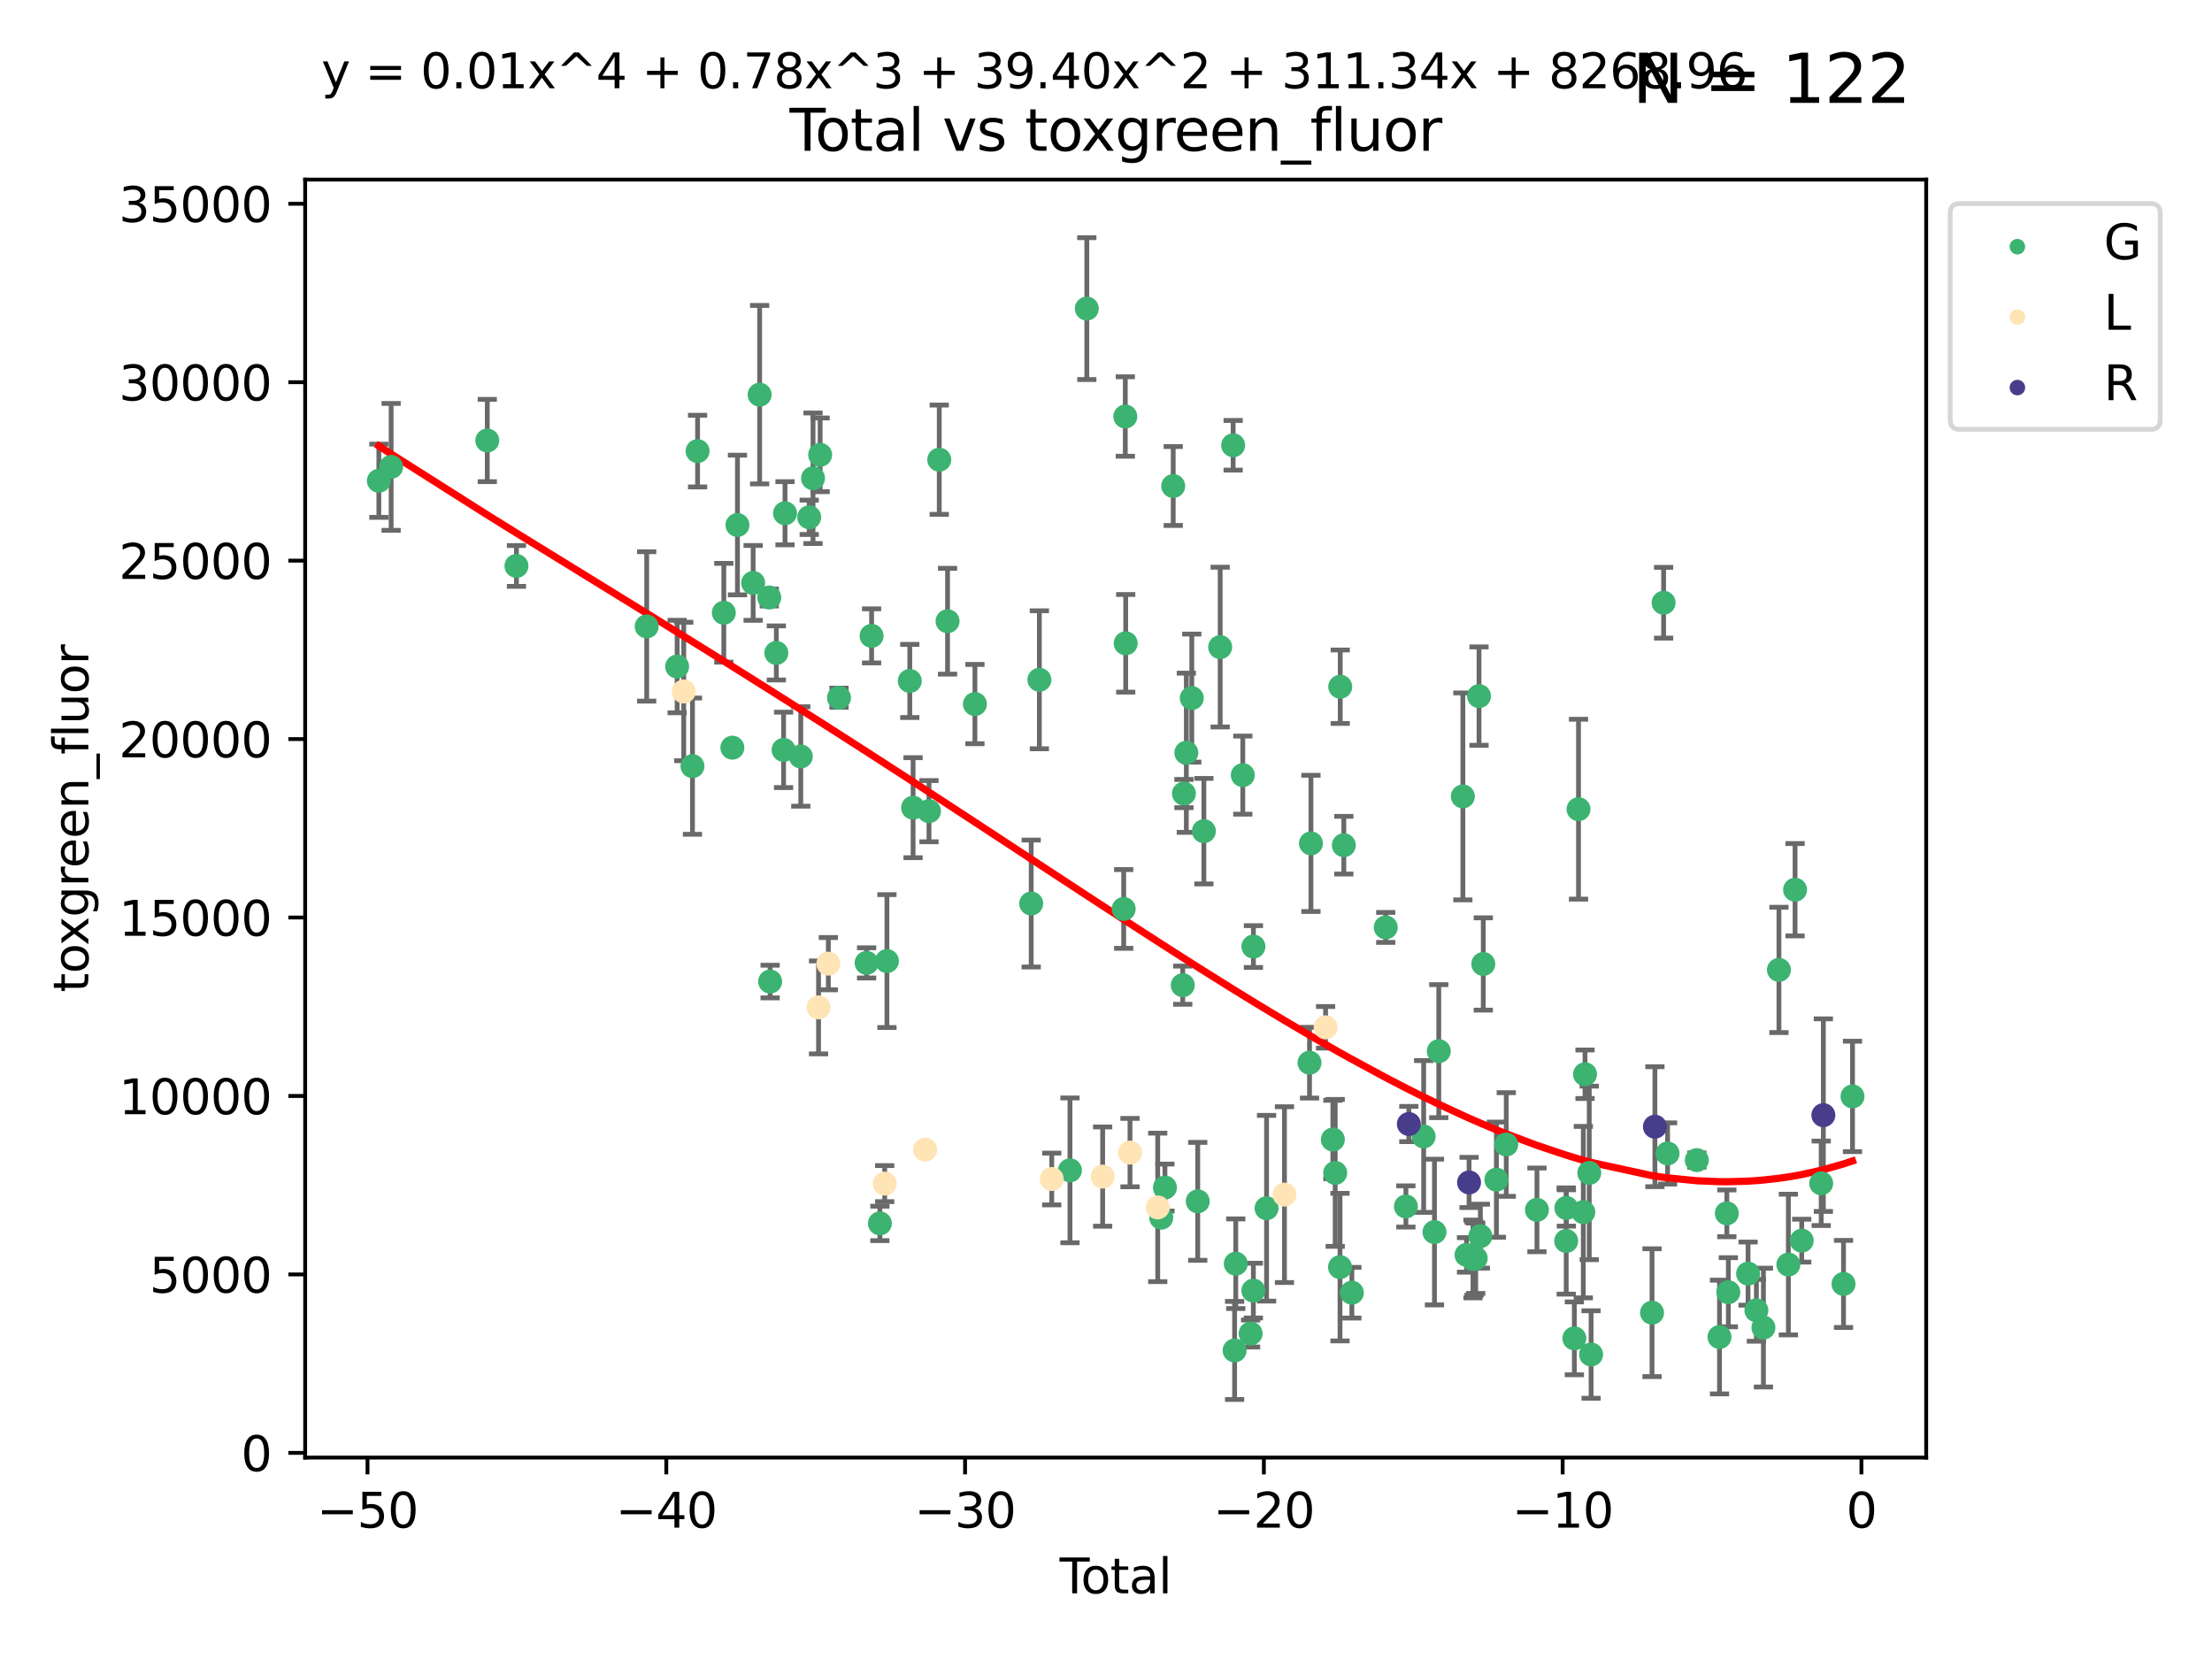 <?xml version="1.0" encoding="utf-8" standalone="no"?>
<!DOCTYPE svg PUBLIC "-//W3C//DTD SVG 1.1//EN"
  "http://www.w3.org/Graphics/SVG/1.1/DTD/svg11.dtd">
<svg xmlns:xlink="http://www.w3.org/1999/xlink" width="460.8pt" height="345.6pt" viewBox="0 0 460.8 345.6" xmlns="http://www.w3.org/2000/svg" version="1.1">
 <defs>
  <style type="text/css">*{stroke-linejoin: round; stroke-linecap: butt}</style>
 </defs>
 <g id="figure_1">
  <g id="patch_1">
   <path d="M 0 345.6 
L 460.8 345.6 
L 460.8 0 
L 0 0 
z
" style="fill: #ffffff"/>
  </g>
  <g id="axes_1">
   <g id="patch_2">
    <path d="M 63.571 303.64 
L 401.26 303.64 
L 401.26 37.411 
L 63.571 37.411 
z
" style="fill: #ffffff"/>
   </g>
   <g id="PathCollection_1">
    <defs>
     <path id="m3eb5567c09" d="M 0 1.118 
C 0.297 1.118 0.581 1 0.791 0.791 
C 1 0.581 1.118 0.297 1.118 0 
C 1.118 -0.297 1 -0.581 0.791 -0.791 
C 0.581 -1 0.297 -1.118 0 -1.118 
C -0.297 -1.118 -0.581 -1 -0.791 -0.791 
C -1 -0.581 -1.118 -0.297 -1.118 0 
C -1.118 0.297 -1 0.581 -0.791 0.791 
C -0.581 1 -0.297 1.118 0 1.118 
z
" style="stroke: #3cb371"/>
    </defs>
    <g clip-path="url(#p0dab6d2905)">
     <use xlink:href="#m3eb5567c09" x="78.921" y="100.148" style="fill: #3cb371; stroke: #3cb371"/>
     <use xlink:href="#m3eb5567c09" x="81.481" y="97.261" style="fill: #3cb371; stroke: #3cb371"/>
     <use xlink:href="#m3eb5567c09" x="101.51" y="91.767" style="fill: #3cb371; stroke: #3cb371"/>
     <use xlink:href="#m3eb5567c09" x="107.586" y="117.895" style="fill: #3cb371; stroke: #3cb371"/>
     <use xlink:href="#m3eb5567c09" x="134.718" y="130.495" style="fill: #3cb371; stroke: #3cb371"/>
     <use xlink:href="#m3eb5567c09" x="141.06" y="138.85" style="fill: #3cb371; stroke: #3cb371"/>
     <use xlink:href="#m3eb5567c09" x="144.254" y="159.604" style="fill: #3cb371; stroke: #3cb371"/>
     <use xlink:href="#m3eb5567c09" x="145.32" y="93.971" style="fill: #3cb371; stroke: #3cb371"/>
     <use xlink:href="#m3eb5567c09" x="150.783" y="127.647" style="fill: #3cb371; stroke: #3cb371"/>
     <use xlink:href="#m3eb5567c09" x="152.565" y="155.753" style="fill: #3cb371; stroke: #3cb371"/>
     <use xlink:href="#m3eb5567c09" x="153.626" y="109.367" style="fill: #3cb371; stroke: #3cb371"/>
     <use xlink:href="#m3eb5567c09" x="156.893" y="121.431" style="fill: #3cb371; stroke: #3cb371"/>
     <use xlink:href="#m3eb5567c09" x="158.248" y="82.216" style="fill: #3cb371; stroke: #3cb371"/>
     <use xlink:href="#m3eb5567c09" x="160.252" y="124.469" style="fill: #3cb371; stroke: #3cb371"/>
     <use xlink:href="#m3eb5567c09" x="160.43" y="204.475" style="fill: #3cb371; stroke: #3cb371"/>
     <use xlink:href="#m3eb5567c09" x="161.724" y="136.016" style="fill: #3cb371; stroke: #3cb371"/>
     <use xlink:href="#m3eb5567c09" x="163.235" y="156.216" style="fill: #3cb371; stroke: #3cb371"/>
     <use xlink:href="#m3eb5567c09" x="163.533" y="106.915" style="fill: #3cb371; stroke: #3cb371"/>
     <use xlink:href="#m3eb5567c09" x="166.818" y="157.589" style="fill: #3cb371; stroke: #3cb371"/>
     <use xlink:href="#m3eb5567c09" x="168.572" y="107.762" style="fill: #3cb371; stroke: #3cb371"/>
     <use xlink:href="#m3eb5567c09" x="169.37" y="99.628" style="fill: #3cb371; stroke: #3cb371"/>
     <use xlink:href="#m3eb5567c09" x="170.85" y="94.75" style="fill: #3cb371; stroke: #3cb371"/>
     <use xlink:href="#m3eb5567c09" x="174.78" y="145.345" style="fill: #3cb371; stroke: #3cb371"/>
     <use xlink:href="#m3eb5567c09" x="180.532" y="200.587" style="fill: #3cb371; stroke: #3cb371"/>
     <use xlink:href="#m3eb5567c09" x="181.567" y="132.467" style="fill: #3cb371; stroke: #3cb371"/>
     <use xlink:href="#m3eb5567c09" x="183.298" y="254.859" style="fill: #3cb371; stroke: #3cb371"/>
     <use xlink:href="#m3eb5567c09" x="184.764" y="200.208" style="fill: #3cb371; stroke: #3cb371"/>
     <use xlink:href="#m3eb5567c09" x="189.525" y="141.853" style="fill: #3cb371; stroke: #3cb371"/>
     <use xlink:href="#m3eb5567c09" x="190.211" y="168.257" style="fill: #3cb371; stroke: #3cb371"/>
     <use xlink:href="#m3eb5567c09" x="193.525" y="168.983" style="fill: #3cb371; stroke: #3cb371"/>
     <use xlink:href="#m3eb5567c09" x="195.663" y="95.762" style="fill: #3cb371; stroke: #3cb371"/>
     <use xlink:href="#m3eb5567c09" x="197.393" y="129.411" style="fill: #3cb371; stroke: #3cb371"/>
     <use xlink:href="#m3eb5567c09" x="203.094" y="146.671" style="fill: #3cb371; stroke: #3cb371"/>
     <use xlink:href="#m3eb5567c09" x="214.817" y="188.22" style="fill: #3cb371; stroke: #3cb371"/>
     <use xlink:href="#m3eb5567c09" x="216.52" y="141.609" style="fill: #3cb371; stroke: #3cb371"/>
     <use xlink:href="#m3eb5567c09" x="222.893" y="243.806" style="fill: #3cb371; stroke: #3cb371"/>
     <use xlink:href="#m3eb5567c09" x="226.402" y="64.286" style="fill: #3cb371; stroke: #3cb371"/>
     <use xlink:href="#m3eb5567c09" x="234.085" y="189.351" style="fill: #3cb371; stroke: #3cb371"/>
     <use xlink:href="#m3eb5567c09" x="234.422" y="86.767" style="fill: #3cb371; stroke: #3cb371"/>
     <use xlink:href="#m3eb5567c09" x="234.505" y="134.014" style="fill: #3cb371; stroke: #3cb371"/>
     <use xlink:href="#m3eb5567c09" x="241.911" y="253.661" style="fill: #3cb371; stroke: #3cb371"/>
     <use xlink:href="#m3eb5567c09" x="242.678" y="247.387" style="fill: #3cb371; stroke: #3cb371"/>
     <use xlink:href="#m3eb5567c09" x="244.404" y="101.246" style="fill: #3cb371; stroke: #3cb371"/>
     <use xlink:href="#m3eb5567c09" x="246.389" y="205.233" style="fill: #3cb371; stroke: #3cb371"/>
     <use xlink:href="#m3eb5567c09" x="246.632" y="165.313" style="fill: #3cb371; stroke: #3cb371"/>
     <use xlink:href="#m3eb5567c09" x="247.135" y="156.814" style="fill: #3cb371; stroke: #3cb371"/>
     <use xlink:href="#m3eb5567c09" x="248.271" y="145.427" style="fill: #3cb371; stroke: #3cb371"/>
     <use xlink:href="#m3eb5567c09" x="249.51" y="250.261" style="fill: #3cb371; stroke: #3cb371"/>
     <use xlink:href="#m3eb5567c09" x="250.789" y="173.146" style="fill: #3cb371; stroke: #3cb371"/>
     <use xlink:href="#m3eb5567c09" x="254.185" y="134.804" style="fill: #3cb371; stroke: #3cb371"/>
     <use xlink:href="#m3eb5567c09" x="256.889" y="92.759" style="fill: #3cb371; stroke: #3cb371"/>
     <use xlink:href="#m3eb5567c09" x="257.19" y="281.325" style="fill: #3cb371; stroke: #3cb371"/>
     <use xlink:href="#m3eb5567c09" x="257.434" y="263.255" style="fill: #3cb371; stroke: #3cb371"/>
     <use xlink:href="#m3eb5567c09" x="258.899" y="161.471" style="fill: #3cb371; stroke: #3cb371"/>
     <use xlink:href="#m3eb5567c09" x="260.524" y="277.799" style="fill: #3cb371; stroke: #3cb371"/>
     <use xlink:href="#m3eb5567c09" x="261.098" y="268.856" style="fill: #3cb371; stroke: #3cb371"/>
     <use xlink:href="#m3eb5567c09" x="261.111" y="197.186" style="fill: #3cb371; stroke: #3cb371"/>
     <use xlink:href="#m3eb5567c09" x="263.848" y="251.7" style="fill: #3cb371; stroke: #3cb371"/>
     <use xlink:href="#m3eb5567c09" x="272.798" y="221.381" style="fill: #3cb371; stroke: #3cb371"/>
     <use xlink:href="#m3eb5567c09" x="273.095" y="175.692" style="fill: #3cb371; stroke: #3cb371"/>
     <use xlink:href="#m3eb5567c09" x="277.659" y="237.384" style="fill: #3cb371; stroke: #3cb371"/>
     <use xlink:href="#m3eb5567c09" x="278.147" y="244.335" style="fill: #3cb371; stroke: #3cb371"/>
     <use xlink:href="#m3eb5567c09" x="279.15" y="263.967" style="fill: #3cb371; stroke: #3cb371"/>
     <use xlink:href="#m3eb5567c09" x="279.196" y="143.057" style="fill: #3cb371; stroke: #3cb371"/>
     <use xlink:href="#m3eb5567c09" x="279.944" y="176.07" style="fill: #3cb371; stroke: #3cb371"/>
     <use xlink:href="#m3eb5567c09" x="281.619" y="269.292" style="fill: #3cb371; stroke: #3cb371"/>
     <use xlink:href="#m3eb5567c09" x="288.676" y="193.197" style="fill: #3cb371; stroke: #3cb371"/>
     <use xlink:href="#m3eb5567c09" x="292.874" y="251.327" style="fill: #3cb371; stroke: #3cb371"/>
     <use xlink:href="#m3eb5567c09" x="296.573" y="236.753" style="fill: #3cb371; stroke: #3cb371"/>
     <use xlink:href="#m3eb5567c09" x="298.827" y="256.659" style="fill: #3cb371; stroke: #3cb371"/>
     <use xlink:href="#m3eb5567c09" x="299.723" y="218.974" style="fill: #3cb371; stroke: #3cb371"/>
     <use xlink:href="#m3eb5567c09" x="304.74" y="165.908" style="fill: #3cb371; stroke: #3cb371"/>
     <use xlink:href="#m3eb5567c09" x="305.503" y="261.421" style="fill: #3cb371; stroke: #3cb371"/>
     <use xlink:href="#m3eb5567c09" x="306.852" y="262.264" style="fill: #3cb371; stroke: #3cb371"/>
     <use xlink:href="#m3eb5567c09" x="307.081" y="262.208" style="fill: #3cb371; stroke: #3cb371"/>
     <use xlink:href="#m3eb5567c09" x="307.414" y="262.112" style="fill: #3cb371; stroke: #3cb371"/>
     <use xlink:href="#m3eb5567c09" x="308.106" y="145.01" style="fill: #3cb371; stroke: #3cb371"/>
     <use xlink:href="#m3eb5567c09" x="308.386" y="257.517" style="fill: #3cb371; stroke: #3cb371"/>
     <use xlink:href="#m3eb5567c09" x="308.995" y="200.814" style="fill: #3cb371; stroke: #3cb371"/>
     <use xlink:href="#m3eb5567c09" x="311.728" y="245.746" style="fill: #3cb371; stroke: #3cb371"/>
     <use xlink:href="#m3eb5567c09" x="313.781" y="238.421" style="fill: #3cb371; stroke: #3cb371"/>
     <use xlink:href="#m3eb5567c09" x="320.174" y="252.039" style="fill: #3cb371; stroke: #3cb371"/>
     <use xlink:href="#m3eb5567c09" x="326.27" y="258.52" style="fill: #3cb371; stroke: #3cb371"/>
     <use xlink:href="#m3eb5567c09" x="326.302" y="251.637" style="fill: #3cb371; stroke: #3cb371"/>
     <use xlink:href="#m3eb5567c09" x="327.966" y="278.805" style="fill: #3cb371; stroke: #3cb371"/>
     <use xlink:href="#m3eb5567c09" x="328.832" y="168.568" style="fill: #3cb371; stroke: #3cb371"/>
     <use xlink:href="#m3eb5567c09" x="329.833" y="252.509" style="fill: #3cb371; stroke: #3cb371"/>
     <use xlink:href="#m3eb5567c09" x="330.188" y="223.788" style="fill: #3cb371; stroke: #3cb371"/>
     <use xlink:href="#m3eb5567c09" x="331.07" y="244.339" style="fill: #3cb371; stroke: #3cb371"/>
     <use xlink:href="#m3eb5567c09" x="331.453" y="282.168" style="fill: #3cb371; stroke: #3cb371"/>
     <use xlink:href="#m3eb5567c09" x="344.148" y="273.456" style="fill: #3cb371; stroke: #3cb371"/>
     <use xlink:href="#m3eb5567c09" x="346.561" y="125.561" style="fill: #3cb371; stroke: #3cb371"/>
     <use xlink:href="#m3eb5567c09" x="347.385" y="240.287" style="fill: #3cb371; stroke: #3cb371"/>
     <use xlink:href="#m3eb5567c09" x="353.478" y="241.67" style="fill: #3cb371; stroke: #3cb371"/>
     <use xlink:href="#m3eb5567c09" x="358.206" y="278.528" style="fill: #3cb371; stroke: #3cb371"/>
     <use xlink:href="#m3eb5567c09" x="359.732" y="252.76" style="fill: #3cb371; stroke: #3cb371"/>
     <use xlink:href="#m3eb5567c09" x="360.045" y="269.199" style="fill: #3cb371; stroke: #3cb371"/>
     <use xlink:href="#m3eb5567c09" x="364.154" y="265.318" style="fill: #3cb371; stroke: #3cb371"/>
     <use xlink:href="#m3eb5567c09" x="365.887" y="272.964" style="fill: #3cb371; stroke: #3cb371"/>
     <use xlink:href="#m3eb5567c09" x="367.354" y="276.562" style="fill: #3cb371; stroke: #3cb371"/>
     <use xlink:href="#m3eb5567c09" x="370.586" y="202.048" style="fill: #3cb371; stroke: #3cb371"/>
     <use xlink:href="#m3eb5567c09" x="372.549" y="263.428" style="fill: #3cb371; stroke: #3cb371"/>
     <use xlink:href="#m3eb5567c09" x="373.946" y="185.35" style="fill: #3cb371; stroke: #3cb371"/>
     <use xlink:href="#m3eb5567c09" x="375.334" y="258.453" style="fill: #3cb371; stroke: #3cb371"/>
     <use xlink:href="#m3eb5567c09" x="379.388" y="246.501" style="fill: #3cb371; stroke: #3cb371"/>
     <use xlink:href="#m3eb5567c09" x="384.039" y="267.466" style="fill: #3cb371; stroke: #3cb371"/>
     <use xlink:href="#m3eb5567c09" x="385.911" y="228.404" style="fill: #3cb371; stroke: #3cb371"/>
    </g>
   </g>
   <g id="PathCollection_2">
    <defs>
     <path id="m29488b6c13" d="M 0 1.118 
C 0.297 1.118 0.581 1 0.791 0.791 
C 1 0.581 1.118 0.297 1.118 0 
C 1.118 -0.297 1 -0.581 0.791 -0.791 
C 0.581 -1 0.297 -1.118 0 -1.118 
C -0.297 -1.118 -0.581 -1 -0.791 -0.791 
C -1 -0.581 -1.118 -0.297 -1.118 0 
C -1.118 0.297 -1 0.581 -0.791 0.791 
C -0.581 1 -0.297 1.118 0 1.118 
z
" style="stroke: #ffe4b5"/>
    </defs>
    <g clip-path="url(#p0dab6d2905)">
     <use xlink:href="#m29488b6c13" x="142.437" y="144.048" style="fill: #ffe4b5; stroke: #ffe4b5"/>
     <use xlink:href="#m29488b6c13" x="170.518" y="209.858" style="fill: #ffe4b5; stroke: #ffe4b5"/>
     <use xlink:href="#m29488b6c13" x="172.56" y="200.748" style="fill: #ffe4b5; stroke: #ffe4b5"/>
     <use xlink:href="#m29488b6c13" x="184.298" y="246.572" style="fill: #ffe4b5; stroke: #ffe4b5"/>
     <use xlink:href="#m29488b6c13" x="192.724" y="239.497" style="fill: #ffe4b5; stroke: #ffe4b5"/>
     <use xlink:href="#m29488b6c13" x="219.099" y="245.608" style="fill: #ffe4b5; stroke: #ffe4b5"/>
     <use xlink:href="#m29488b6c13" x="229.703" y="245.106" style="fill: #ffe4b5; stroke: #ffe4b5"/>
     <use xlink:href="#m29488b6c13" x="235.398" y="240.109" style="fill: #ffe4b5; stroke: #ffe4b5"/>
     <use xlink:href="#m29488b6c13" x="241.175" y="251.523" style="fill: #ffe4b5; stroke: #ffe4b5"/>
     <use xlink:href="#m29488b6c13" x="267.577" y="248.86" style="fill: #ffe4b5; stroke: #ffe4b5"/>
     <use xlink:href="#m29488b6c13" x="276.144" y="214.011" style="fill: #ffe4b5; stroke: #ffe4b5"/>
    </g>
   </g>
   <g id="PathCollection_3">
    <defs>
     <path id="ma3a20d85fa" d="M 0 1.118 
C 0.297 1.118 0.581 1 0.791 0.791 
C 1 0.581 1.118 0.297 1.118 0 
C 1.118 -0.297 1 -0.581 0.791 -0.791 
C 0.581 -1 0.297 -1.118 0 -1.118 
C -0.297 -1.118 -0.581 -1 -0.791 -0.791 
C -1 -0.581 -1.118 -0.297 -1.118 0 
C -1.118 0.297 -1 0.581 -0.791 0.791 
C -0.581 1 -0.297 1.118 0 1.118 
z
" style="stroke: #483d8b"/>
    </defs>
    <g clip-path="url(#p0dab6d2905)">
     <use xlink:href="#ma3a20d85fa" x="293.486" y="234.153" style="fill: #483d8b; stroke: #483d8b"/>
     <use xlink:href="#ma3a20d85fa" x="306.032" y="246.325" style="fill: #483d8b; stroke: #483d8b"/>
     <use xlink:href="#ma3a20d85fa" x="344.749" y="234.712" style="fill: #483d8b; stroke: #483d8b"/>
     <use xlink:href="#ma3a20d85fa" x="379.839" y="232.305" style="fill: #483d8b; stroke: #483d8b"/>
    </g>
   </g>
   <g id="matplotlib.axis_1">
    <g id="xtick_1">
     <g id="line2d_1">
      <defs>
       <path id="m2ba824094c" d="M 0 0 
L 0 3.5 
" style="stroke: #000000; stroke-width: 0.8"/>
      </defs>
      <g>
       <use xlink:href="#m2ba824094c" x="76.557" y="303.64" style="stroke: #000000; stroke-width: 0.8"/>
      </g>
     </g>
     <g id="text_1">
      <!-- −50 -->
      <g transform="translate(66.005 318.238)scale(0.1 -0.1)">
       <defs>
        <path id="DejaVuSans-2212" d="M 678 2272 
L 4684 2272 
L 4684 1741 
L 678 1741 
L 678 2272 
z
" transform="scale(0.016)"/>
        <path id="DejaVuSans-35" d="M 691 4666 
L 3169 4666 
L 3169 4134 
L 1269 4134 
L 1269 2991 
Q 1406 3038 1543 3061 
Q 1681 3084 1819 3084 
Q 2600 3084 3056 2656 
Q 3513 2228 3513 1497 
Q 3513 744 3044 326 
Q 2575 -91 1722 -91 
Q 1428 -91 1123 -41 
Q 819 9 494 109 
L 494 744 
Q 775 591 1075 516 
Q 1375 441 1709 441 
Q 2250 441 2565 725 
Q 2881 1009 2881 1497 
Q 2881 1984 2565 2268 
Q 2250 2553 1709 2553 
Q 1456 2553 1204 2497 
Q 953 2441 691 2322 
L 691 4666 
z
" transform="scale(0.016)"/>
        <path id="DejaVuSans-30" d="M 2034 4250 
Q 1547 4250 1301 3770 
Q 1056 3291 1056 2328 
Q 1056 1369 1301 889 
Q 1547 409 2034 409 
Q 2525 409 2770 889 
Q 3016 1369 3016 2328 
Q 3016 3291 2770 3770 
Q 2525 4250 2034 4250 
z
M 2034 4750 
Q 2819 4750 3233 4129 
Q 3647 3509 3647 2328 
Q 3647 1150 3233 529 
Q 2819 -91 2034 -91 
Q 1250 -91 836 529 
Q 422 1150 422 2328 
Q 422 3509 836 4129 
Q 1250 4750 2034 4750 
z
" transform="scale(0.016)"/>
       </defs>
       <use xlink:href="#DejaVuSans-2212"/>
       <use xlink:href="#DejaVuSans-35" x="83.789"/>
       <use xlink:href="#DejaVuSans-30" x="147.412"/>
      </g>
     </g>
    </g>
    <g id="xtick_2">
     <g id="line2d_2">
      <g>
       <use xlink:href="#m2ba824094c" x="138.8" y="303.64" style="stroke: #000000; stroke-width: 0.8"/>
      </g>
     </g>
     <g id="text_2">
      <!-- −40 -->
      <g transform="translate(128.248 318.238)scale(0.1 -0.1)">
       <defs>
        <path id="DejaVuSans-34" d="M 2419 4116 
L 825 1625 
L 2419 1625 
L 2419 4116 
z
M 2253 4666 
L 3047 4666 
L 3047 1625 
L 3713 1625 
L 3713 1100 
L 3047 1100 
L 3047 0 
L 2419 0 
L 2419 1100 
L 313 1100 
L 313 1709 
L 2253 4666 
z
" transform="scale(0.016)"/>
       </defs>
       <use xlink:href="#DejaVuSans-2212"/>
       <use xlink:href="#DejaVuSans-34" x="83.789"/>
       <use xlink:href="#DejaVuSans-30" x="147.412"/>
      </g>
     </g>
    </g>
    <g id="xtick_3">
     <g id="line2d_3">
      <g>
       <use xlink:href="#m2ba824094c" x="201.043" y="303.64" style="stroke: #000000; stroke-width: 0.8"/>
      </g>
     </g>
     <g id="text_3">
      <!-- −30 -->
      <g transform="translate(190.491 318.238)scale(0.1 -0.1)">
       <defs>
        <path id="DejaVuSans-33" d="M 2597 2516 
Q 3050 2419 3304 2112 
Q 3559 1806 3559 1356 
Q 3559 666 3084 287 
Q 2609 -91 1734 -91 
Q 1441 -91 1130 -33 
Q 819 25 488 141 
L 488 750 
Q 750 597 1062 519 
Q 1375 441 1716 441 
Q 2309 441 2620 675 
Q 2931 909 2931 1356 
Q 2931 1769 2642 2001 
Q 2353 2234 1838 2234 
L 1294 2234 
L 1294 2753 
L 1863 2753 
Q 2328 2753 2575 2939 
Q 2822 3125 2822 3475 
Q 2822 3834 2567 4026 
Q 2313 4219 1838 4219 
Q 1578 4219 1281 4162 
Q 984 4106 628 3988 
L 628 4550 
Q 988 4650 1302 4700 
Q 1616 4750 1894 4750 
Q 2613 4750 3031 4423 
Q 3450 4097 3450 3541 
Q 3450 3153 3228 2886 
Q 3006 2619 2597 2516 
z
" transform="scale(0.016)"/>
       </defs>
       <use xlink:href="#DejaVuSans-2212"/>
       <use xlink:href="#DejaVuSans-33" x="83.789"/>
       <use xlink:href="#DejaVuSans-30" x="147.412"/>
      </g>
     </g>
    </g>
    <g id="xtick_4">
     <g id="line2d_4">
      <g>
       <use xlink:href="#m2ba824094c" x="263.286" y="303.64" style="stroke: #000000; stroke-width: 0.8"/>
      </g>
     </g>
     <g id="text_4">
      <!-- −20 -->
      <g transform="translate(252.734 318.238)scale(0.1 -0.1)">
       <defs>
        <path id="DejaVuSans-32" d="M 1228 531 
L 3431 531 
L 3431 0 
L 469 0 
L 469 531 
Q 828 903 1448 1529 
Q 2069 2156 2228 2338 
Q 2531 2678 2651 2914 
Q 2772 3150 2772 3378 
Q 2772 3750 2511 3984 
Q 2250 4219 1831 4219 
Q 1534 4219 1204 4116 
Q 875 4013 500 3803 
L 500 4441 
Q 881 4594 1212 4672 
Q 1544 4750 1819 4750 
Q 2544 4750 2975 4387 
Q 3406 4025 3406 3419 
Q 3406 3131 3298 2873 
Q 3191 2616 2906 2266 
Q 2828 2175 2409 1742 
Q 1991 1309 1228 531 
z
" transform="scale(0.016)"/>
       </defs>
       <use xlink:href="#DejaVuSans-2212"/>
       <use xlink:href="#DejaVuSans-32" x="83.789"/>
       <use xlink:href="#DejaVuSans-30" x="147.412"/>
      </g>
     </g>
    </g>
    <g id="xtick_5">
     <g id="line2d_5">
      <g>
       <use xlink:href="#m2ba824094c" x="325.529" y="303.64" style="stroke: #000000; stroke-width: 0.8"/>
      </g>
     </g>
     <g id="text_5">
      <!-- −10 -->
      <g transform="translate(314.977 318.238)scale(0.1 -0.1)">
       <defs>
        <path id="DejaVuSans-31" d="M 794 531 
L 1825 531 
L 1825 4091 
L 703 3866 
L 703 4441 
L 1819 4666 
L 2450 4666 
L 2450 531 
L 3481 531 
L 3481 0 
L 794 0 
L 794 531 
z
" transform="scale(0.016)"/>
       </defs>
       <use xlink:href="#DejaVuSans-2212"/>
       <use xlink:href="#DejaVuSans-31" x="83.789"/>
       <use xlink:href="#DejaVuSans-30" x="147.412"/>
      </g>
     </g>
    </g>
    <g id="xtick_6">
     <g id="line2d_6">
      <g>
       <use xlink:href="#m2ba824094c" x="387.772" y="303.64" style="stroke: #000000; stroke-width: 0.8"/>
      </g>
     </g>
     <g id="text_6">
      <!-- 0 -->
      <g transform="translate(384.591 318.238)scale(0.1 -0.1)">
       <use xlink:href="#DejaVuSans-30"/>
      </g>
     </g>
    </g>
    <g id="text_7">
     <!-- Total -->
     <g transform="translate(220.739 331.917)scale(0.1 -0.1)">
      <defs>
       <path id="DejaVuSans-54" d="M -19 4666 
L 3928 4666 
L 3928 4134 
L 2272 4134 
L 2272 0 
L 1638 0 
L 1638 4134 
L -19 4134 
L -19 4666 
z
" transform="scale(0.016)"/>
       <path id="DejaVuSans-6f" d="M 1959 3097 
Q 1497 3097 1228 2736 
Q 959 2375 959 1747 
Q 959 1119 1226 758 
Q 1494 397 1959 397 
Q 2419 397 2687 759 
Q 2956 1122 2956 1747 
Q 2956 2369 2687 2733 
Q 2419 3097 1959 3097 
z
M 1959 3584 
Q 2709 3584 3137 3096 
Q 3566 2609 3566 1747 
Q 3566 888 3137 398 
Q 2709 -91 1959 -91 
Q 1206 -91 779 398 
Q 353 888 353 1747 
Q 353 2609 779 3096 
Q 1206 3584 1959 3584 
z
" transform="scale(0.016)"/>
       <path id="DejaVuSans-74" d="M 1172 4494 
L 1172 3500 
L 2356 3500 
L 2356 3053 
L 1172 3053 
L 1172 1153 
Q 1172 725 1289 603 
Q 1406 481 1766 481 
L 2356 481 
L 2356 0 
L 1766 0 
Q 1100 0 847 248 
Q 594 497 594 1153 
L 594 3053 
L 172 3053 
L 172 3500 
L 594 3500 
L 594 4494 
L 1172 4494 
z
" transform="scale(0.016)"/>
       <path id="DejaVuSans-61" d="M 2194 1759 
Q 1497 1759 1228 1600 
Q 959 1441 959 1056 
Q 959 750 1161 570 
Q 1363 391 1709 391 
Q 2188 391 2477 730 
Q 2766 1069 2766 1631 
L 2766 1759 
L 2194 1759 
z
M 3341 1997 
L 3341 0 
L 2766 0 
L 2766 531 
Q 2569 213 2275 61 
Q 1981 -91 1556 -91 
Q 1019 -91 701 211 
Q 384 513 384 1019 
Q 384 1609 779 1909 
Q 1175 2209 1959 2209 
L 2766 2209 
L 2766 2266 
Q 2766 2663 2505 2880 
Q 2244 3097 1772 3097 
Q 1472 3097 1187 3025 
Q 903 2953 641 2809 
L 641 3341 
Q 956 3463 1253 3523 
Q 1550 3584 1831 3584 
Q 2591 3584 2966 3190 
Q 3341 2797 3341 1997 
z
" transform="scale(0.016)"/>
       <path id="DejaVuSans-6c" d="M 603 4863 
L 1178 4863 
L 1178 0 
L 603 0 
L 603 4863 
z
" transform="scale(0.016)"/>
      </defs>
      <use xlink:href="#DejaVuSans-54"/>
      <use xlink:href="#DejaVuSans-6f" x="44.084"/>
      <use xlink:href="#DejaVuSans-74" x="105.266"/>
      <use xlink:href="#DejaVuSans-61" x="144.475"/>
      <use xlink:href="#DejaVuSans-6c" x="205.754"/>
     </g>
    </g>
   </g>
   <g id="matplotlib.axis_2">
    <g id="ytick_1">
     <g id="line2d_7">
      <defs>
       <path id="m3e76b8a77c" d="M 0 0 
L -3.5 0 
" style="stroke: #000000; stroke-width: 0.8"/>
      </defs>
      <g>
       <use xlink:href="#m3e76b8a77c" x="63.571" y="302.657" style="stroke: #000000; stroke-width: 0.8"/>
      </g>
     </g>
     <g id="text_8">
      <!-- 0 -->
      <g transform="translate(50.209 306.456)scale(0.1 -0.1)">
       <use xlink:href="#DejaVuSans-30"/>
      </g>
     </g>
    </g>
    <g id="ytick_2">
     <g id="line2d_8">
      <g>
       <use xlink:href="#m3e76b8a77c" x="63.571" y="265.484" style="stroke: #000000; stroke-width: 0.8"/>
      </g>
     </g>
     <g id="text_9">
      <!-- 5000 -->
      <g transform="translate(31.121 269.283)scale(0.1 -0.1)">
       <use xlink:href="#DejaVuSans-35"/>
       <use xlink:href="#DejaVuSans-30" x="63.623"/>
       <use xlink:href="#DejaVuSans-30" x="127.246"/>
       <use xlink:href="#DejaVuSans-30" x="190.869"/>
      </g>
     </g>
    </g>
    <g id="ytick_3">
     <g id="line2d_9">
      <g>
       <use xlink:href="#m3e76b8a77c" x="63.571" y="228.311" style="stroke: #000000; stroke-width: 0.8"/>
      </g>
     </g>
     <g id="text_10">
      <!-- 10000 -->
      <g transform="translate(24.759 232.11)scale(0.1 -0.1)">
       <use xlink:href="#DejaVuSans-31"/>
       <use xlink:href="#DejaVuSans-30" x="63.623"/>
       <use xlink:href="#DejaVuSans-30" x="127.246"/>
       <use xlink:href="#DejaVuSans-30" x="190.869"/>
       <use xlink:href="#DejaVuSans-30" x="254.492"/>
      </g>
     </g>
    </g>
    <g id="ytick_4">
     <g id="line2d_10">
      <g>
       <use xlink:href="#m3e76b8a77c" x="63.571" y="191.138" style="stroke: #000000; stroke-width: 0.8"/>
      </g>
     </g>
     <g id="text_11">
      <!-- 15000 -->
      <g transform="translate(24.759 194.937)scale(0.1 -0.1)">
       <use xlink:href="#DejaVuSans-31"/>
       <use xlink:href="#DejaVuSans-35" x="63.623"/>
       <use xlink:href="#DejaVuSans-30" x="127.246"/>
       <use xlink:href="#DejaVuSans-30" x="190.869"/>
       <use xlink:href="#DejaVuSans-30" x="254.492"/>
      </g>
     </g>
    </g>
    <g id="ytick_5">
     <g id="line2d_11">
      <g>
       <use xlink:href="#m3e76b8a77c" x="63.571" y="153.965" style="stroke: #000000; stroke-width: 0.8"/>
      </g>
     </g>
     <g id="text_12">
      <!-- 20000 -->
      <g transform="translate(24.759 157.764)scale(0.1 -0.1)">
       <use xlink:href="#DejaVuSans-32"/>
       <use xlink:href="#DejaVuSans-30" x="63.623"/>
       <use xlink:href="#DejaVuSans-30" x="127.246"/>
       <use xlink:href="#DejaVuSans-30" x="190.869"/>
       <use xlink:href="#DejaVuSans-30" x="254.492"/>
      </g>
     </g>
    </g>
    <g id="ytick_6">
     <g id="line2d_12">
      <g>
       <use xlink:href="#m3e76b8a77c" x="63.571" y="116.792" style="stroke: #000000; stroke-width: 0.8"/>
      </g>
     </g>
     <g id="text_13">
      <!-- 25000 -->
      <g transform="translate(24.759 120.591)scale(0.1 -0.1)">
       <use xlink:href="#DejaVuSans-32"/>
       <use xlink:href="#DejaVuSans-35" x="63.623"/>
       <use xlink:href="#DejaVuSans-30" x="127.246"/>
       <use xlink:href="#DejaVuSans-30" x="190.869"/>
       <use xlink:href="#DejaVuSans-30" x="254.492"/>
      </g>
     </g>
    </g>
    <g id="ytick_7">
     <g id="line2d_13">
      <g>
       <use xlink:href="#m3e76b8a77c" x="63.571" y="79.619" style="stroke: #000000; stroke-width: 0.8"/>
      </g>
     </g>
     <g id="text_14">
      <!-- 30000 -->
      <g transform="translate(24.759 83.418)scale(0.1 -0.1)">
       <use xlink:href="#DejaVuSans-33"/>
       <use xlink:href="#DejaVuSans-30" x="63.623"/>
       <use xlink:href="#DejaVuSans-30" x="127.246"/>
       <use xlink:href="#DejaVuSans-30" x="190.869"/>
       <use xlink:href="#DejaVuSans-30" x="254.492"/>
      </g>
     </g>
    </g>
    <g id="ytick_8">
     <g id="line2d_14">
      <g>
       <use xlink:href="#m3e76b8a77c" x="63.571" y="42.445" style="stroke: #000000; stroke-width: 0.8"/>
      </g>
     </g>
     <g id="text_15">
      <!-- 35000 -->
      <g transform="translate(24.759 46.245)scale(0.1 -0.1)">
       <use xlink:href="#DejaVuSans-33"/>
       <use xlink:href="#DejaVuSans-35" x="63.623"/>
       <use xlink:href="#DejaVuSans-30" x="127.246"/>
       <use xlink:href="#DejaVuSans-30" x="190.869"/>
       <use xlink:href="#DejaVuSans-30" x="254.492"/>
      </g>
     </g>
    </g>
    <g id="text_16">
     <!-- toxgreen_fluor -->
     <g transform="translate(18.401 206.72)rotate(-90)scale(0.1 -0.1)">
      <defs>
       <path id="DejaVuSans-78" d="M 3513 3500 
L 2247 1797 
L 3578 0 
L 2900 0 
L 1881 1375 
L 863 0 
L 184 0 
L 1544 1831 
L 300 3500 
L 978 3500 
L 1906 2253 
L 2834 3500 
L 3513 3500 
z
" transform="scale(0.016)"/>
       <path id="DejaVuSans-67" d="M 2906 1791 
Q 2906 2416 2648 2759 
Q 2391 3103 1925 3103 
Q 1463 3103 1205 2759 
Q 947 2416 947 1791 
Q 947 1169 1205 825 
Q 1463 481 1925 481 
Q 2391 481 2648 825 
Q 2906 1169 2906 1791 
z
M 3481 434 
Q 3481 -459 3084 -895 
Q 2688 -1331 1869 -1331 
Q 1566 -1331 1297 -1286 
Q 1028 -1241 775 -1147 
L 775 -588 
Q 1028 -725 1275 -790 
Q 1522 -856 1778 -856 
Q 2344 -856 2625 -561 
Q 2906 -266 2906 331 
L 2906 616 
Q 2728 306 2450 153 
Q 2172 0 1784 0 
Q 1141 0 747 490 
Q 353 981 353 1791 
Q 353 2603 747 3093 
Q 1141 3584 1784 3584 
Q 2172 3584 2450 3431 
Q 2728 3278 2906 2969 
L 2906 3500 
L 3481 3500 
L 3481 434 
z
" transform="scale(0.016)"/>
       <path id="DejaVuSans-72" d="M 2631 2963 
Q 2534 3019 2420 3045 
Q 2306 3072 2169 3072 
Q 1681 3072 1420 2755 
Q 1159 2438 1159 1844 
L 1159 0 
L 581 0 
L 581 3500 
L 1159 3500 
L 1159 2956 
Q 1341 3275 1631 3429 
Q 1922 3584 2338 3584 
Q 2397 3584 2469 3576 
Q 2541 3569 2628 3553 
L 2631 2963 
z
" transform="scale(0.016)"/>
       <path id="DejaVuSans-65" d="M 3597 1894 
L 3597 1613 
L 953 1613 
Q 991 1019 1311 708 
Q 1631 397 2203 397 
Q 2534 397 2845 478 
Q 3156 559 3463 722 
L 3463 178 
Q 3153 47 2828 -22 
Q 2503 -91 2169 -91 
Q 1331 -91 842 396 
Q 353 884 353 1716 
Q 353 2575 817 3079 
Q 1281 3584 2069 3584 
Q 2775 3584 3186 3129 
Q 3597 2675 3597 1894 
z
M 3022 2063 
Q 3016 2534 2758 2815 
Q 2500 3097 2075 3097 
Q 1594 3097 1305 2825 
Q 1016 2553 972 2059 
L 3022 2063 
z
" transform="scale(0.016)"/>
       <path id="DejaVuSans-6e" d="M 3513 2113 
L 3513 0 
L 2938 0 
L 2938 2094 
Q 2938 2591 2744 2837 
Q 2550 3084 2163 3084 
Q 1697 3084 1428 2787 
Q 1159 2491 1159 1978 
L 1159 0 
L 581 0 
L 581 3500 
L 1159 3500 
L 1159 2956 
Q 1366 3272 1645 3428 
Q 1925 3584 2291 3584 
Q 2894 3584 3203 3211 
Q 3513 2838 3513 2113 
z
" transform="scale(0.016)"/>
       <path id="DejaVuSans-5f" d="M 3263 -1063 
L 3263 -1509 
L -63 -1509 
L -63 -1063 
L 3263 -1063 
z
" transform="scale(0.016)"/>
       <path id="DejaVuSans-66" d="M 2375 4863 
L 2375 4384 
L 1825 4384 
Q 1516 4384 1395 4259 
Q 1275 4134 1275 3809 
L 1275 3500 
L 2222 3500 
L 2222 3053 
L 1275 3053 
L 1275 0 
L 697 0 
L 697 3053 
L 147 3053 
L 147 3500 
L 697 3500 
L 697 3744 
Q 697 4328 969 4595 
Q 1241 4863 1831 4863 
L 2375 4863 
z
" transform="scale(0.016)"/>
       <path id="DejaVuSans-75" d="M 544 1381 
L 544 3500 
L 1119 3500 
L 1119 1403 
Q 1119 906 1312 657 
Q 1506 409 1894 409 
Q 2359 409 2629 706 
Q 2900 1003 2900 1516 
L 2900 3500 
L 3475 3500 
L 3475 0 
L 2900 0 
L 2900 538 
Q 2691 219 2414 64 
Q 2138 -91 1772 -91 
Q 1169 -91 856 284 
Q 544 659 544 1381 
z
M 1991 3584 
L 1991 3584 
z
" transform="scale(0.016)"/>
      </defs>
      <use xlink:href="#DejaVuSans-74"/>
      <use xlink:href="#DejaVuSans-6f" x="39.209"/>
      <use xlink:href="#DejaVuSans-78" x="97.266"/>
      <use xlink:href="#DejaVuSans-67" x="156.445"/>
      <use xlink:href="#DejaVuSans-72" x="219.922"/>
      <use xlink:href="#DejaVuSans-65" x="258.785"/>
      <use xlink:href="#DejaVuSans-65" x="320.309"/>
      <use xlink:href="#DejaVuSans-6e" x="381.832"/>
      <use xlink:href="#DejaVuSans-5f" x="445.211"/>
      <use xlink:href="#DejaVuSans-66" x="495.211"/>
      <use xlink:href="#DejaVuSans-6c" x="530.416"/>
      <use xlink:href="#DejaVuSans-75" x="558.199"/>
      <use xlink:href="#DejaVuSans-6f" x="621.578"/>
      <use xlink:href="#DejaVuSans-72" x="682.76"/>
     </g>
    </g>
   </g>
   <g id="LineCollection_1">
    <path d="M 78.921 107.777 
L 78.921 92.52 
" clip-path="url(#p0dab6d2905)" style="fill: none; stroke: #696969"/>
    <path d="M 81.481 110.477 
L 81.481 84.044 
" clip-path="url(#p0dab6d2905)" style="fill: none; stroke: #696969"/>
    <path d="M 101.51 100.337 
L 101.51 83.197 
" clip-path="url(#p0dab6d2905)" style="fill: none; stroke: #696969"/>
    <path d="M 107.586 122.146 
L 107.586 113.644 
" clip-path="url(#p0dab6d2905)" style="fill: none; stroke: #696969"/>
    <path d="M 134.718 146.055 
L 134.718 114.936 
" clip-path="url(#p0dab6d2905)" style="fill: none; stroke: #696969"/>
    <path d="M 141.06 148.483 
L 141.06 129.217 
" clip-path="url(#p0dab6d2905)" style="fill: none; stroke: #696969"/>
    <path d="M 144.254 173.799 
L 144.254 145.409 
" clip-path="url(#p0dab6d2905)" style="fill: none; stroke: #696969"/>
    <path d="M 145.32 101.437 
L 145.32 86.506 
" clip-path="url(#p0dab6d2905)" style="fill: none; stroke: #696969"/>
    <path d="M 150.783 137.94 
L 150.783 117.355 
" clip-path="url(#p0dab6d2905)" style="fill: none; stroke: #696969"/>
    <path d="M 152.565 156.309 
L 152.565 155.196 
" clip-path="url(#p0dab6d2905)" style="fill: none; stroke: #696969"/>
    <path d="M 153.626 123.913 
L 153.626 94.82 
" clip-path="url(#p0dab6d2905)" style="fill: none; stroke: #696969"/>
    <path d="M 156.893 129.23 
L 156.893 113.632 
" clip-path="url(#p0dab6d2905)" style="fill: none; stroke: #696969"/>
    <path d="M 158.248 100.805 
L 158.248 63.628 
" clip-path="url(#p0dab6d2905)" style="fill: none; stroke: #696969"/>
    <path d="M 160.252 126.236 
L 160.252 122.702 
" clip-path="url(#p0dab6d2905)" style="fill: none; stroke: #696969"/>
    <path d="M 160.43 207.875 
L 160.43 201.075 
" clip-path="url(#p0dab6d2905)" style="fill: none; stroke: #696969"/>
    <path d="M 161.724 141.649 
L 161.724 130.382 
" clip-path="url(#p0dab6d2905)" style="fill: none; stroke: #696969"/>
    <path d="M 163.235 164.071 
L 163.235 148.362 
" clip-path="url(#p0dab6d2905)" style="fill: none; stroke: #696969"/>
    <path d="M 163.533 113.496 
L 163.533 100.334 
" clip-path="url(#p0dab6d2905)" style="fill: none; stroke: #696969"/>
    <path d="M 166.818 167.95 
L 166.818 147.229 
" clip-path="url(#p0dab6d2905)" style="fill: none; stroke: #696969"/>
    <path d="M 168.572 111.343 
L 168.572 104.181 
" clip-path="url(#p0dab6d2905)" style="fill: none; stroke: #696969"/>
    <path d="M 169.37 113.224 
L 169.37 86.032 
" clip-path="url(#p0dab6d2905)" style="fill: none; stroke: #696969"/>
    <path d="M 170.85 102.428 
L 170.85 87.072 
" clip-path="url(#p0dab6d2905)" style="fill: none; stroke: #696969"/>
    <path d="M 174.78 147.34 
L 174.78 143.351 
" clip-path="url(#p0dab6d2905)" style="fill: none; stroke: #696969"/>
    <path d="M 180.532 203.737 
L 180.532 197.436 
" clip-path="url(#p0dab6d2905)" style="fill: none; stroke: #696969"/>
    <path d="M 181.567 138.101 
L 181.567 126.833 
" clip-path="url(#p0dab6d2905)" style="fill: none; stroke: #696969"/>
    <path d="M 183.298 258.45 
L 183.298 251.269 
" clip-path="url(#p0dab6d2905)" style="fill: none; stroke: #696969"/>
    <path d="M 184.764 214.05 
L 184.764 186.365 
" clip-path="url(#p0dab6d2905)" style="fill: none; stroke: #696969"/>
    <path d="M 189.525 149.472 
L 189.525 134.234 
" clip-path="url(#p0dab6d2905)" style="fill: none; stroke: #696969"/>
    <path d="M 190.211 178.674 
L 190.211 157.84 
" clip-path="url(#p0dab6d2905)" style="fill: none; stroke: #696969"/>
    <path d="M 193.525 175.358 
L 193.525 162.608 
" clip-path="url(#p0dab6d2905)" style="fill: none; stroke: #696969"/>
    <path d="M 195.663 107.144 
L 195.663 84.38 
" clip-path="url(#p0dab6d2905)" style="fill: none; stroke: #696969"/>
    <path d="M 197.393 140.431 
L 197.393 118.392 
" clip-path="url(#p0dab6d2905)" style="fill: none; stroke: #696969"/>
    <path d="M 203.094 154.929 
L 203.094 138.413 
" clip-path="url(#p0dab6d2905)" style="fill: none; stroke: #696969"/>
    <path d="M 214.817 201.443 
L 214.817 174.997 
" clip-path="url(#p0dab6d2905)" style="fill: none; stroke: #696969"/>
    <path d="M 216.52 155.985 
L 216.52 127.233 
" clip-path="url(#p0dab6d2905)" style="fill: none; stroke: #696969"/>
    <path d="M 222.893 258.893 
L 222.893 228.72 
" clip-path="url(#p0dab6d2905)" style="fill: none; stroke: #696969"/>
    <path d="M 226.402 79.06 
L 226.402 49.513 
" clip-path="url(#p0dab6d2905)" style="fill: none; stroke: #696969"/>
    <path d="M 234.085 197.553 
L 234.085 181.149 
" clip-path="url(#p0dab6d2905)" style="fill: none; stroke: #696969"/>
    <path d="M 234.422 95.043 
L 234.422 78.491 
" clip-path="url(#p0dab6d2905)" style="fill: none; stroke: #696969"/>
    <path d="M 234.505 144.185 
L 234.505 123.843 
" clip-path="url(#p0dab6d2905)" style="fill: none; stroke: #696969"/>
    <path d="M 241.911 254.599 
L 241.911 252.722 
" clip-path="url(#p0dab6d2905)" style="fill: none; stroke: #696969"/>
    <path d="M 242.678 252.278 
L 242.678 242.495 
" clip-path="url(#p0dab6d2905)" style="fill: none; stroke: #696969"/>
    <path d="M 244.404 109.462 
L 244.404 93.029 
" clip-path="url(#p0dab6d2905)" style="fill: none; stroke: #696969"/>
    <path d="M 246.389 209.213 
L 246.389 201.253 
" clip-path="url(#p0dab6d2905)" style="fill: none; stroke: #696969"/>
    <path d="M 246.632 168.252 
L 246.632 162.374 
" clip-path="url(#p0dab6d2905)" style="fill: none; stroke: #696969"/>
    <path d="M 247.135 173.397 
L 247.135 140.231 
" clip-path="url(#p0dab6d2905)" style="fill: none; stroke: #696969"/>
    <path d="M 248.271 158.76 
L 248.271 132.093 
" clip-path="url(#p0dab6d2905)" style="fill: none; stroke: #696969"/>
    <path d="M 249.51 262.541 
L 249.51 237.982 
" clip-path="url(#p0dab6d2905)" style="fill: none; stroke: #696969"/>
    <path d="M 250.789 184.134 
L 250.789 162.158 
" clip-path="url(#p0dab6d2905)" style="fill: none; stroke: #696969"/>
    <path d="M 254.185 151.446 
L 254.185 118.162 
" clip-path="url(#p0dab6d2905)" style="fill: none; stroke: #696969"/>
    <path d="M 256.889 97.928 
L 256.889 87.589 
" clip-path="url(#p0dab6d2905)" style="fill: none; stroke: #696969"/>
    <path d="M 257.19 291.539 
L 257.19 271.112 
" clip-path="url(#p0dab6d2905)" style="fill: none; stroke: #696969"/>
    <path d="M 257.434 272.589 
L 257.434 253.921 
" clip-path="url(#p0dab6d2905)" style="fill: none; stroke: #696969"/>
    <path d="M 258.899 169.608 
L 258.899 153.333 
" clip-path="url(#p0dab6d2905)" style="fill: none; stroke: #696969"/>
    <path d="M 260.524 280.608 
L 260.524 274.99 
" clip-path="url(#p0dab6d2905)" style="fill: none; stroke: #696969"/>
    <path d="M 261.098 274.557 
L 261.098 263.156 
" clip-path="url(#p0dab6d2905)" style="fill: none; stroke: #696969"/>
    <path d="M 261.111 201.541 
L 261.111 192.831 
" clip-path="url(#p0dab6d2905)" style="fill: none; stroke: #696969"/>
    <path d="M 263.848 271.046 
L 263.848 232.355 
" clip-path="url(#p0dab6d2905)" style="fill: none; stroke: #696969"/>
    <path d="M 272.798 228.746 
L 272.798 214.016 
" clip-path="url(#p0dab6d2905)" style="fill: none; stroke: #696969"/>
    <path d="M 273.095 189.881 
L 273.095 161.503 
" clip-path="url(#p0dab6d2905)" style="fill: none; stroke: #696969"/>
    <path d="M 277.659 245.557 
L 277.659 229.21 
" clip-path="url(#p0dab6d2905)" style="fill: none; stroke: #696969"/>
    <path d="M 278.147 259.641 
L 278.147 229.029 
" clip-path="url(#p0dab6d2905)" style="fill: none; stroke: #696969"/>
    <path d="M 279.15 279.338 
L 279.15 248.596 
" clip-path="url(#p0dab6d2905)" style="fill: none; stroke: #696969"/>
    <path d="M 279.196 150.71 
L 279.196 135.405 
" clip-path="url(#p0dab6d2905)" style="fill: none; stroke: #696969"/>
    <path d="M 279.944 182.078 
L 279.944 170.063 
" clip-path="url(#p0dab6d2905)" style="fill: none; stroke: #696969"/>
    <path d="M 281.619 274.575 
L 281.619 264.01 
" clip-path="url(#p0dab6d2905)" style="fill: none; stroke: #696969"/>
    <path d="M 288.676 196.317 
L 288.676 190.078 
" clip-path="url(#p0dab6d2905)" style="fill: none; stroke: #696969"/>
    <path d="M 292.874 255.621 
L 292.874 247.034 
" clip-path="url(#p0dab6d2905)" style="fill: none; stroke: #696969"/>
    <path d="M 296.573 252.565 
L 296.573 220.94 
" clip-path="url(#p0dab6d2905)" style="fill: none; stroke: #696969"/>
    <path d="M 298.827 271.837 
L 298.827 241.481 
" clip-path="url(#p0dab6d2905)" style="fill: none; stroke: #696969"/>
    <path d="M 299.723 232.83 
L 299.723 205.118 
" clip-path="url(#p0dab6d2905)" style="fill: none; stroke: #696969"/>
    <path d="M 304.74 187.463 
L 304.74 144.352 
" clip-path="url(#p0dab6d2905)" style="fill: none; stroke: #696969"/>
    <path d="M 305.503 265.016 
L 305.503 257.825 
" clip-path="url(#p0dab6d2905)" style="fill: none; stroke: #696969"/>
    <path d="M 306.852 270.369 
L 306.852 254.159 
" clip-path="url(#p0dab6d2905)" style="fill: none; stroke: #696969"/>
    <path d="M 307.081 269.809 
L 307.081 254.608 
" clip-path="url(#p0dab6d2905)" style="fill: none; stroke: #696969"/>
    <path d="M 307.414 269.441 
L 307.414 254.783 
" clip-path="url(#p0dab6d2905)" style="fill: none; stroke: #696969"/>
    <path d="M 308.106 155.257 
L 308.106 134.762 
" clip-path="url(#p0dab6d2905)" style="fill: none; stroke: #696969"/>
    <path d="M 308.386 264.175 
L 308.386 250.858 
" clip-path="url(#p0dab6d2905)" style="fill: none; stroke: #696969"/>
    <path d="M 308.995 210.428 
L 308.995 191.2 
" clip-path="url(#p0dab6d2905)" style="fill: none; stroke: #696969"/>
    <path d="M 311.728 257.74 
L 311.728 233.751 
" clip-path="url(#p0dab6d2905)" style="fill: none; stroke: #696969"/>
    <path d="M 313.781 249.221 
L 313.781 227.622 
" clip-path="url(#p0dab6d2905)" style="fill: none; stroke: #696969"/>
    <path d="M 320.174 260.759 
L 320.174 243.319 
" clip-path="url(#p0dab6d2905)" style="fill: none; stroke: #696969"/>
    <path d="M 326.27 269.59 
L 326.27 247.451 
" clip-path="url(#p0dab6d2905)" style="fill: none; stroke: #696969"/>
    <path d="M 326.302 255.426 
L 326.302 247.849 
" clip-path="url(#p0dab6d2905)" style="fill: none; stroke: #696969"/>
    <path d="M 327.966 286.393 
L 327.966 271.218 
" clip-path="url(#p0dab6d2905)" style="fill: none; stroke: #696969"/>
    <path d="M 328.832 187.305 
L 328.832 149.83 
" clip-path="url(#p0dab6d2905)" style="fill: none; stroke: #696969"/>
    <path d="M 329.833 270.368 
L 329.833 234.65 
" clip-path="url(#p0dab6d2905)" style="fill: none; stroke: #696969"/>
    <path d="M 330.188 228.841 
L 330.188 218.735 
" clip-path="url(#p0dab6d2905)" style="fill: none; stroke: #696969"/>
    <path d="M 331.07 262.409 
L 331.07 226.268 
" clip-path="url(#p0dab6d2905)" style="fill: none; stroke: #696969"/>
    <path d="M 331.453 291.281 
L 331.453 273.055 
" clip-path="url(#p0dab6d2905)" style="fill: none; stroke: #696969"/>
    <path d="M 344.148 286.769 
L 344.148 260.143 
" clip-path="url(#p0dab6d2905)" style="fill: none; stroke: #696969"/>
    <path d="M 346.561 132.933 
L 346.561 118.188 
" clip-path="url(#p0dab6d2905)" style="fill: none; stroke: #696969"/>
    <path d="M 347.385 246.662 
L 347.385 233.911 
" clip-path="url(#p0dab6d2905)" style="fill: none; stroke: #696969"/>
    <path d="M 353.478 243.16 
L 353.478 240.179 
" clip-path="url(#p0dab6d2905)" style="fill: none; stroke: #696969"/>
    <path d="M 358.206 290.368 
L 358.206 266.687 
" clip-path="url(#p0dab6d2905)" style="fill: none; stroke: #696969"/>
    <path d="M 359.732 257.628 
L 359.732 247.892 
" clip-path="url(#p0dab6d2905)" style="fill: none; stroke: #696969"/>
    <path d="M 360.045 276.399 
L 360.045 261.999 
" clip-path="url(#p0dab6d2905)" style="fill: none; stroke: #696969"/>
    <path d="M 364.154 271.892 
L 364.154 258.743 
" clip-path="url(#p0dab6d2905)" style="fill: none; stroke: #696969"/>
    <path d="M 365.887 279.398 
L 365.887 266.531 
" clip-path="url(#p0dab6d2905)" style="fill: none; stroke: #696969"/>
    <path d="M 367.354 288.931 
L 367.354 264.194 
" clip-path="url(#p0dab6d2905)" style="fill: none; stroke: #696969"/>
    <path d="M 370.586 215.103 
L 370.586 188.993 
" clip-path="url(#p0dab6d2905)" style="fill: none; stroke: #696969"/>
    <path d="M 372.549 278.082 
L 372.549 248.773 
" clip-path="url(#p0dab6d2905)" style="fill: none; stroke: #696969"/>
    <path d="M 373.946 194.968 
L 373.946 175.732 
" clip-path="url(#p0dab6d2905)" style="fill: none; stroke: #696969"/>
    <path d="M 375.334 262.916 
L 375.334 253.99 
" clip-path="url(#p0dab6d2905)" style="fill: none; stroke: #696969"/>
    <path d="M 379.388 255.301 
L 379.388 237.702 
" clip-path="url(#p0dab6d2905)" style="fill: none; stroke: #696969"/>
    <path d="M 384.039 276.537 
L 384.039 258.396 
" clip-path="url(#p0dab6d2905)" style="fill: none; stroke: #696969"/>
    <path d="M 385.911 239.908 
L 385.911 216.899 
" clip-path="url(#p0dab6d2905)" style="fill: none; stroke: #696969"/>
   </g>
   <g id="line2d_15">
    <defs>
     <path id="m69d89b72b6" d="M 2 0 
L -2 -0 
" style="stroke: #696969"/>
    </defs>
    <g clip-path="url(#p0dab6d2905)">
     <use xlink:href="#m69d89b72b6" x="78.921" y="107.777" style="fill: #696969; stroke: #696969"/>
     <use xlink:href="#m69d89b72b6" x="81.481" y="110.477" style="fill: #696969; stroke: #696969"/>
     <use xlink:href="#m69d89b72b6" x="101.51" y="100.337" style="fill: #696969; stroke: #696969"/>
     <use xlink:href="#m69d89b72b6" x="107.586" y="122.146" style="fill: #696969; stroke: #696969"/>
     <use xlink:href="#m69d89b72b6" x="134.718" y="146.055" style="fill: #696969; stroke: #696969"/>
     <use xlink:href="#m69d89b72b6" x="141.06" y="148.483" style="fill: #696969; stroke: #696969"/>
     <use xlink:href="#m69d89b72b6" x="144.254" y="173.799" style="fill: #696969; stroke: #696969"/>
     <use xlink:href="#m69d89b72b6" x="145.32" y="101.437" style="fill: #696969; stroke: #696969"/>
     <use xlink:href="#m69d89b72b6" x="150.783" y="137.94" style="fill: #696969; stroke: #696969"/>
     <use xlink:href="#m69d89b72b6" x="152.565" y="156.309" style="fill: #696969; stroke: #696969"/>
     <use xlink:href="#m69d89b72b6" x="153.626" y="123.913" style="fill: #696969; stroke: #696969"/>
     <use xlink:href="#m69d89b72b6" x="156.893" y="129.23" style="fill: #696969; stroke: #696969"/>
     <use xlink:href="#m69d89b72b6" x="158.248" y="100.805" style="fill: #696969; stroke: #696969"/>
     <use xlink:href="#m69d89b72b6" x="160.252" y="126.236" style="fill: #696969; stroke: #696969"/>
     <use xlink:href="#m69d89b72b6" x="160.43" y="207.875" style="fill: #696969; stroke: #696969"/>
     <use xlink:href="#m69d89b72b6" x="161.724" y="141.649" style="fill: #696969; stroke: #696969"/>
     <use xlink:href="#m69d89b72b6" x="163.235" y="164.071" style="fill: #696969; stroke: #696969"/>
     <use xlink:href="#m69d89b72b6" x="163.533" y="113.496" style="fill: #696969; stroke: #696969"/>
     <use xlink:href="#m69d89b72b6" x="166.818" y="167.95" style="fill: #696969; stroke: #696969"/>
     <use xlink:href="#m69d89b72b6" x="168.572" y="111.343" style="fill: #696969; stroke: #696969"/>
     <use xlink:href="#m69d89b72b6" x="169.37" y="113.224" style="fill: #696969; stroke: #696969"/>
     <use xlink:href="#m69d89b72b6" x="170.85" y="102.428" style="fill: #696969; stroke: #696969"/>
     <use xlink:href="#m69d89b72b6" x="174.78" y="147.34" style="fill: #696969; stroke: #696969"/>
     <use xlink:href="#m69d89b72b6" x="180.532" y="203.737" style="fill: #696969; stroke: #696969"/>
     <use xlink:href="#m69d89b72b6" x="181.567" y="138.101" style="fill: #696969; stroke: #696969"/>
     <use xlink:href="#m69d89b72b6" x="183.298" y="258.45" style="fill: #696969; stroke: #696969"/>
     <use xlink:href="#m69d89b72b6" x="184.764" y="214.05" style="fill: #696969; stroke: #696969"/>
     <use xlink:href="#m69d89b72b6" x="189.525" y="149.472" style="fill: #696969; stroke: #696969"/>
     <use xlink:href="#m69d89b72b6" x="190.211" y="178.674" style="fill: #696969; stroke: #696969"/>
     <use xlink:href="#m69d89b72b6" x="193.525" y="175.358" style="fill: #696969; stroke: #696969"/>
     <use xlink:href="#m69d89b72b6" x="195.663" y="107.144" style="fill: #696969; stroke: #696969"/>
     <use xlink:href="#m69d89b72b6" x="197.393" y="140.431" style="fill: #696969; stroke: #696969"/>
     <use xlink:href="#m69d89b72b6" x="203.094" y="154.929" style="fill: #696969; stroke: #696969"/>
     <use xlink:href="#m69d89b72b6" x="214.817" y="201.443" style="fill: #696969; stroke: #696969"/>
     <use xlink:href="#m69d89b72b6" x="216.52" y="155.985" style="fill: #696969; stroke: #696969"/>
     <use xlink:href="#m69d89b72b6" x="222.893" y="258.893" style="fill: #696969; stroke: #696969"/>
     <use xlink:href="#m69d89b72b6" x="226.402" y="79.06" style="fill: #696969; stroke: #696969"/>
     <use xlink:href="#m69d89b72b6" x="234.085" y="197.553" style="fill: #696969; stroke: #696969"/>
     <use xlink:href="#m69d89b72b6" x="234.422" y="95.043" style="fill: #696969; stroke: #696969"/>
     <use xlink:href="#m69d89b72b6" x="234.505" y="144.185" style="fill: #696969; stroke: #696969"/>
     <use xlink:href="#m69d89b72b6" x="241.911" y="254.599" style="fill: #696969; stroke: #696969"/>
     <use xlink:href="#m69d89b72b6" x="242.678" y="252.278" style="fill: #696969; stroke: #696969"/>
     <use xlink:href="#m69d89b72b6" x="244.404" y="109.462" style="fill: #696969; stroke: #696969"/>
     <use xlink:href="#m69d89b72b6" x="246.389" y="209.213" style="fill: #696969; stroke: #696969"/>
     <use xlink:href="#m69d89b72b6" x="246.632" y="168.252" style="fill: #696969; stroke: #696969"/>
     <use xlink:href="#m69d89b72b6" x="247.135" y="173.397" style="fill: #696969; stroke: #696969"/>
     <use xlink:href="#m69d89b72b6" x="248.271" y="158.76" style="fill: #696969; stroke: #696969"/>
     <use xlink:href="#m69d89b72b6" x="249.51" y="262.541" style="fill: #696969; stroke: #696969"/>
     <use xlink:href="#m69d89b72b6" x="250.789" y="184.134" style="fill: #696969; stroke: #696969"/>
     <use xlink:href="#m69d89b72b6" x="254.185" y="151.446" style="fill: #696969; stroke: #696969"/>
     <use xlink:href="#m69d89b72b6" x="256.889" y="97.928" style="fill: #696969; stroke: #696969"/>
     <use xlink:href="#m69d89b72b6" x="257.19" y="291.539" style="fill: #696969; stroke: #696969"/>
     <use xlink:href="#m69d89b72b6" x="257.434" y="272.589" style="fill: #696969; stroke: #696969"/>
     <use xlink:href="#m69d89b72b6" x="258.899" y="169.608" style="fill: #696969; stroke: #696969"/>
     <use xlink:href="#m69d89b72b6" x="260.524" y="280.608" style="fill: #696969; stroke: #696969"/>
     <use xlink:href="#m69d89b72b6" x="261.098" y="274.557" style="fill: #696969; stroke: #696969"/>
     <use xlink:href="#m69d89b72b6" x="261.111" y="201.541" style="fill: #696969; stroke: #696969"/>
     <use xlink:href="#m69d89b72b6" x="263.848" y="271.046" style="fill: #696969; stroke: #696969"/>
     <use xlink:href="#m69d89b72b6" x="272.798" y="228.746" style="fill: #696969; stroke: #696969"/>
     <use xlink:href="#m69d89b72b6" x="273.095" y="189.881" style="fill: #696969; stroke: #696969"/>
     <use xlink:href="#m69d89b72b6" x="277.659" y="245.557" style="fill: #696969; stroke: #696969"/>
     <use xlink:href="#m69d89b72b6" x="278.147" y="259.641" style="fill: #696969; stroke: #696969"/>
     <use xlink:href="#m69d89b72b6" x="279.15" y="279.338" style="fill: #696969; stroke: #696969"/>
     <use xlink:href="#m69d89b72b6" x="279.196" y="150.71" style="fill: #696969; stroke: #696969"/>
     <use xlink:href="#m69d89b72b6" x="279.944" y="182.078" style="fill: #696969; stroke: #696969"/>
     <use xlink:href="#m69d89b72b6" x="281.619" y="274.575" style="fill: #696969; stroke: #696969"/>
     <use xlink:href="#m69d89b72b6" x="288.676" y="196.317" style="fill: #696969; stroke: #696969"/>
     <use xlink:href="#m69d89b72b6" x="292.874" y="255.621" style="fill: #696969; stroke: #696969"/>
     <use xlink:href="#m69d89b72b6" x="296.573" y="252.565" style="fill: #696969; stroke: #696969"/>
     <use xlink:href="#m69d89b72b6" x="298.827" y="271.837" style="fill: #696969; stroke: #696969"/>
     <use xlink:href="#m69d89b72b6" x="299.723" y="232.83" style="fill: #696969; stroke: #696969"/>
     <use xlink:href="#m69d89b72b6" x="304.74" y="187.463" style="fill: #696969; stroke: #696969"/>
     <use xlink:href="#m69d89b72b6" x="305.503" y="265.016" style="fill: #696969; stroke: #696969"/>
     <use xlink:href="#m69d89b72b6" x="306.852" y="270.369" style="fill: #696969; stroke: #696969"/>
     <use xlink:href="#m69d89b72b6" x="307.081" y="269.809" style="fill: #696969; stroke: #696969"/>
     <use xlink:href="#m69d89b72b6" x="307.414" y="269.441" style="fill: #696969; stroke: #696969"/>
     <use xlink:href="#m69d89b72b6" x="308.106" y="155.257" style="fill: #696969; stroke: #696969"/>
     <use xlink:href="#m69d89b72b6" x="308.386" y="264.175" style="fill: #696969; stroke: #696969"/>
     <use xlink:href="#m69d89b72b6" x="308.995" y="210.428" style="fill: #696969; stroke: #696969"/>
     <use xlink:href="#m69d89b72b6" x="311.728" y="257.74" style="fill: #696969; stroke: #696969"/>
     <use xlink:href="#m69d89b72b6" x="313.781" y="249.221" style="fill: #696969; stroke: #696969"/>
     <use xlink:href="#m69d89b72b6" x="320.174" y="260.759" style="fill: #696969; stroke: #696969"/>
     <use xlink:href="#m69d89b72b6" x="326.27" y="269.59" style="fill: #696969; stroke: #696969"/>
     <use xlink:href="#m69d89b72b6" x="326.302" y="255.426" style="fill: #696969; stroke: #696969"/>
     <use xlink:href="#m69d89b72b6" x="327.966" y="286.393" style="fill: #696969; stroke: #696969"/>
     <use xlink:href="#m69d89b72b6" x="328.832" y="187.305" style="fill: #696969; stroke: #696969"/>
     <use xlink:href="#m69d89b72b6" x="329.833" y="270.368" style="fill: #696969; stroke: #696969"/>
     <use xlink:href="#m69d89b72b6" x="330.188" y="228.841" style="fill: #696969; stroke: #696969"/>
     <use xlink:href="#m69d89b72b6" x="331.07" y="262.409" style="fill: #696969; stroke: #696969"/>
     <use xlink:href="#m69d89b72b6" x="331.453" y="291.281" style="fill: #696969; stroke: #696969"/>
     <use xlink:href="#m69d89b72b6" x="344.148" y="286.769" style="fill: #696969; stroke: #696969"/>
     <use xlink:href="#m69d89b72b6" x="346.561" y="132.933" style="fill: #696969; stroke: #696969"/>
     <use xlink:href="#m69d89b72b6" x="347.385" y="246.662" style="fill: #696969; stroke: #696969"/>
     <use xlink:href="#m69d89b72b6" x="353.478" y="243.16" style="fill: #696969; stroke: #696969"/>
     <use xlink:href="#m69d89b72b6" x="358.206" y="290.368" style="fill: #696969; stroke: #696969"/>
     <use xlink:href="#m69d89b72b6" x="359.732" y="257.628" style="fill: #696969; stroke: #696969"/>
     <use xlink:href="#m69d89b72b6" x="360.045" y="276.399" style="fill: #696969; stroke: #696969"/>
     <use xlink:href="#m69d89b72b6" x="364.154" y="271.892" style="fill: #696969; stroke: #696969"/>
     <use xlink:href="#m69d89b72b6" x="365.887" y="279.398" style="fill: #696969; stroke: #696969"/>
     <use xlink:href="#m69d89b72b6" x="367.354" y="288.931" style="fill: #696969; stroke: #696969"/>
     <use xlink:href="#m69d89b72b6" x="370.586" y="215.103" style="fill: #696969; stroke: #696969"/>
     <use xlink:href="#m69d89b72b6" x="372.549" y="278.082" style="fill: #696969; stroke: #696969"/>
     <use xlink:href="#m69d89b72b6" x="373.946" y="194.968" style="fill: #696969; stroke: #696969"/>
     <use xlink:href="#m69d89b72b6" x="375.334" y="262.916" style="fill: #696969; stroke: #696969"/>
     <use xlink:href="#m69d89b72b6" x="379.388" y="255.301" style="fill: #696969; stroke: #696969"/>
     <use xlink:href="#m69d89b72b6" x="384.039" y="276.537" style="fill: #696969; stroke: #696969"/>
     <use xlink:href="#m69d89b72b6" x="385.911" y="239.908" style="fill: #696969; stroke: #696969"/>
    </g>
   </g>
   <g id="line2d_16">
    <g clip-path="url(#p0dab6d2905)">
     <use xlink:href="#m69d89b72b6" x="78.921" y="92.52" style="fill: #696969; stroke: #696969"/>
     <use xlink:href="#m69d89b72b6" x="81.481" y="84.044" style="fill: #696969; stroke: #696969"/>
     <use xlink:href="#m69d89b72b6" x="101.51" y="83.197" style="fill: #696969; stroke: #696969"/>
     <use xlink:href="#m69d89b72b6" x="107.586" y="113.644" style="fill: #696969; stroke: #696969"/>
     <use xlink:href="#m69d89b72b6" x="134.718" y="114.936" style="fill: #696969; stroke: #696969"/>
     <use xlink:href="#m69d89b72b6" x="141.06" y="129.217" style="fill: #696969; stroke: #696969"/>
     <use xlink:href="#m69d89b72b6" x="144.254" y="145.409" style="fill: #696969; stroke: #696969"/>
     <use xlink:href="#m69d89b72b6" x="145.32" y="86.506" style="fill: #696969; stroke: #696969"/>
     <use xlink:href="#m69d89b72b6" x="150.783" y="117.355" style="fill: #696969; stroke: #696969"/>
     <use xlink:href="#m69d89b72b6" x="152.565" y="155.196" style="fill: #696969; stroke: #696969"/>
     <use xlink:href="#m69d89b72b6" x="153.626" y="94.82" style="fill: #696969; stroke: #696969"/>
     <use xlink:href="#m69d89b72b6" x="156.893" y="113.632" style="fill: #696969; stroke: #696969"/>
     <use xlink:href="#m69d89b72b6" x="158.248" y="63.628" style="fill: #696969; stroke: #696969"/>
     <use xlink:href="#m69d89b72b6" x="160.252" y="122.702" style="fill: #696969; stroke: #696969"/>
     <use xlink:href="#m69d89b72b6" x="160.43" y="201.075" style="fill: #696969; stroke: #696969"/>
     <use xlink:href="#m69d89b72b6" x="161.724" y="130.382" style="fill: #696969; stroke: #696969"/>
     <use xlink:href="#m69d89b72b6" x="163.235" y="148.362" style="fill: #696969; stroke: #696969"/>
     <use xlink:href="#m69d89b72b6" x="163.533" y="100.334" style="fill: #696969; stroke: #696969"/>
     <use xlink:href="#m69d89b72b6" x="166.818" y="147.229" style="fill: #696969; stroke: #696969"/>
     <use xlink:href="#m69d89b72b6" x="168.572" y="104.181" style="fill: #696969; stroke: #696969"/>
     <use xlink:href="#m69d89b72b6" x="169.37" y="86.032" style="fill: #696969; stroke: #696969"/>
     <use xlink:href="#m69d89b72b6" x="170.85" y="87.072" style="fill: #696969; stroke: #696969"/>
     <use xlink:href="#m69d89b72b6" x="174.78" y="143.351" style="fill: #696969; stroke: #696969"/>
     <use xlink:href="#m69d89b72b6" x="180.532" y="197.436" style="fill: #696969; stroke: #696969"/>
     <use xlink:href="#m69d89b72b6" x="181.567" y="126.833" style="fill: #696969; stroke: #696969"/>
     <use xlink:href="#m69d89b72b6" x="183.298" y="251.269" style="fill: #696969; stroke: #696969"/>
     <use xlink:href="#m69d89b72b6" x="184.764" y="186.365" style="fill: #696969; stroke: #696969"/>
     <use xlink:href="#m69d89b72b6" x="189.525" y="134.234" style="fill: #696969; stroke: #696969"/>
     <use xlink:href="#m69d89b72b6" x="190.211" y="157.84" style="fill: #696969; stroke: #696969"/>
     <use xlink:href="#m69d89b72b6" x="193.525" y="162.608" style="fill: #696969; stroke: #696969"/>
     <use xlink:href="#m69d89b72b6" x="195.663" y="84.38" style="fill: #696969; stroke: #696969"/>
     <use xlink:href="#m69d89b72b6" x="197.393" y="118.392" style="fill: #696969; stroke: #696969"/>
     <use xlink:href="#m69d89b72b6" x="203.094" y="138.413" style="fill: #696969; stroke: #696969"/>
     <use xlink:href="#m69d89b72b6" x="214.817" y="174.997" style="fill: #696969; stroke: #696969"/>
     <use xlink:href="#m69d89b72b6" x="216.52" y="127.233" style="fill: #696969; stroke: #696969"/>
     <use xlink:href="#m69d89b72b6" x="222.893" y="228.72" style="fill: #696969; stroke: #696969"/>
     <use xlink:href="#m69d89b72b6" x="226.402" y="49.513" style="fill: #696969; stroke: #696969"/>
     <use xlink:href="#m69d89b72b6" x="234.085" y="181.149" style="fill: #696969; stroke: #696969"/>
     <use xlink:href="#m69d89b72b6" x="234.422" y="78.491" style="fill: #696969; stroke: #696969"/>
     <use xlink:href="#m69d89b72b6" x="234.505" y="123.843" style="fill: #696969; stroke: #696969"/>
     <use xlink:href="#m69d89b72b6" x="241.911" y="252.722" style="fill: #696969; stroke: #696969"/>
     <use xlink:href="#m69d89b72b6" x="242.678" y="242.495" style="fill: #696969; stroke: #696969"/>
     <use xlink:href="#m69d89b72b6" x="244.404" y="93.029" style="fill: #696969; stroke: #696969"/>
     <use xlink:href="#m69d89b72b6" x="246.389" y="201.253" style="fill: #696969; stroke: #696969"/>
     <use xlink:href="#m69d89b72b6" x="246.632" y="162.374" style="fill: #696969; stroke: #696969"/>
     <use xlink:href="#m69d89b72b6" x="247.135" y="140.231" style="fill: #696969; stroke: #696969"/>
     <use xlink:href="#m69d89b72b6" x="248.271" y="132.093" style="fill: #696969; stroke: #696969"/>
     <use xlink:href="#m69d89b72b6" x="249.51" y="237.982" style="fill: #696969; stroke: #696969"/>
     <use xlink:href="#m69d89b72b6" x="250.789" y="162.158" style="fill: #696969; stroke: #696969"/>
     <use xlink:href="#m69d89b72b6" x="254.185" y="118.162" style="fill: #696969; stroke: #696969"/>
     <use xlink:href="#m69d89b72b6" x="256.889" y="87.589" style="fill: #696969; stroke: #696969"/>
     <use xlink:href="#m69d89b72b6" x="257.19" y="271.112" style="fill: #696969; stroke: #696969"/>
     <use xlink:href="#m69d89b72b6" x="257.434" y="253.921" style="fill: #696969; stroke: #696969"/>
     <use xlink:href="#m69d89b72b6" x="258.899" y="153.333" style="fill: #696969; stroke: #696969"/>
     <use xlink:href="#m69d89b72b6" x="260.524" y="274.99" style="fill: #696969; stroke: #696969"/>
     <use xlink:href="#m69d89b72b6" x="261.098" y="263.156" style="fill: #696969; stroke: #696969"/>
     <use xlink:href="#m69d89b72b6" x="261.111" y="192.831" style="fill: #696969; stroke: #696969"/>
     <use xlink:href="#m69d89b72b6" x="263.848" y="232.355" style="fill: #696969; stroke: #696969"/>
     <use xlink:href="#m69d89b72b6" x="272.798" y="214.016" style="fill: #696969; stroke: #696969"/>
     <use xlink:href="#m69d89b72b6" x="273.095" y="161.503" style="fill: #696969; stroke: #696969"/>
     <use xlink:href="#m69d89b72b6" x="277.659" y="229.21" style="fill: #696969; stroke: #696969"/>
     <use xlink:href="#m69d89b72b6" x="278.147" y="229.029" style="fill: #696969; stroke: #696969"/>
     <use xlink:href="#m69d89b72b6" x="279.15" y="248.596" style="fill: #696969; stroke: #696969"/>
     <use xlink:href="#m69d89b72b6" x="279.196" y="135.405" style="fill: #696969; stroke: #696969"/>
     <use xlink:href="#m69d89b72b6" x="279.944" y="170.063" style="fill: #696969; stroke: #696969"/>
     <use xlink:href="#m69d89b72b6" x="281.619" y="264.01" style="fill: #696969; stroke: #696969"/>
     <use xlink:href="#m69d89b72b6" x="288.676" y="190.078" style="fill: #696969; stroke: #696969"/>
     <use xlink:href="#m69d89b72b6" x="292.874" y="247.034" style="fill: #696969; stroke: #696969"/>
     <use xlink:href="#m69d89b72b6" x="296.573" y="220.94" style="fill: #696969; stroke: #696969"/>
     <use xlink:href="#m69d89b72b6" x="298.827" y="241.481" style="fill: #696969; stroke: #696969"/>
     <use xlink:href="#m69d89b72b6" x="299.723" y="205.118" style="fill: #696969; stroke: #696969"/>
     <use xlink:href="#m69d89b72b6" x="304.74" y="144.352" style="fill: #696969; stroke: #696969"/>
     <use xlink:href="#m69d89b72b6" x="305.503" y="257.825" style="fill: #696969; stroke: #696969"/>
     <use xlink:href="#m69d89b72b6" x="306.852" y="254.159" style="fill: #696969; stroke: #696969"/>
     <use xlink:href="#m69d89b72b6" x="307.081" y="254.608" style="fill: #696969; stroke: #696969"/>
     <use xlink:href="#m69d89b72b6" x="307.414" y="254.783" style="fill: #696969; stroke: #696969"/>
     <use xlink:href="#m69d89b72b6" x="308.106" y="134.762" style="fill: #696969; stroke: #696969"/>
     <use xlink:href="#m69d89b72b6" x="308.386" y="250.858" style="fill: #696969; stroke: #696969"/>
     <use xlink:href="#m69d89b72b6" x="308.995" y="191.2" style="fill: #696969; stroke: #696969"/>
     <use xlink:href="#m69d89b72b6" x="311.728" y="233.751" style="fill: #696969; stroke: #696969"/>
     <use xlink:href="#m69d89b72b6" x="313.781" y="227.622" style="fill: #696969; stroke: #696969"/>
     <use xlink:href="#m69d89b72b6" x="320.174" y="243.319" style="fill: #696969; stroke: #696969"/>
     <use xlink:href="#m69d89b72b6" x="326.27" y="247.451" style="fill: #696969; stroke: #696969"/>
     <use xlink:href="#m69d89b72b6" x="326.302" y="247.849" style="fill: #696969; stroke: #696969"/>
     <use xlink:href="#m69d89b72b6" x="327.966" y="271.218" style="fill: #696969; stroke: #696969"/>
     <use xlink:href="#m69d89b72b6" x="328.832" y="149.83" style="fill: #696969; stroke: #696969"/>
     <use xlink:href="#m69d89b72b6" x="329.833" y="234.65" style="fill: #696969; stroke: #696969"/>
     <use xlink:href="#m69d89b72b6" x="330.188" y="218.735" style="fill: #696969; stroke: #696969"/>
     <use xlink:href="#m69d89b72b6" x="331.07" y="226.268" style="fill: #696969; stroke: #696969"/>
     <use xlink:href="#m69d89b72b6" x="331.453" y="273.055" style="fill: #696969; stroke: #696969"/>
     <use xlink:href="#m69d89b72b6" x="344.148" y="260.143" style="fill: #696969; stroke: #696969"/>
     <use xlink:href="#m69d89b72b6" x="346.561" y="118.188" style="fill: #696969; stroke: #696969"/>
     <use xlink:href="#m69d89b72b6" x="347.385" y="233.911" style="fill: #696969; stroke: #696969"/>
     <use xlink:href="#m69d89b72b6" x="353.478" y="240.179" style="fill: #696969; stroke: #696969"/>
     <use xlink:href="#m69d89b72b6" x="358.206" y="266.687" style="fill: #696969; stroke: #696969"/>
     <use xlink:href="#m69d89b72b6" x="359.732" y="247.892" style="fill: #696969; stroke: #696969"/>
     <use xlink:href="#m69d89b72b6" x="360.045" y="261.999" style="fill: #696969; stroke: #696969"/>
     <use xlink:href="#m69d89b72b6" x="364.154" y="258.743" style="fill: #696969; stroke: #696969"/>
     <use xlink:href="#m69d89b72b6" x="365.887" y="266.531" style="fill: #696969; stroke: #696969"/>
     <use xlink:href="#m69d89b72b6" x="367.354" y="264.194" style="fill: #696969; stroke: #696969"/>
     <use xlink:href="#m69d89b72b6" x="370.586" y="188.993" style="fill: #696969; stroke: #696969"/>
     <use xlink:href="#m69d89b72b6" x="372.549" y="248.773" style="fill: #696969; stroke: #696969"/>
     <use xlink:href="#m69d89b72b6" x="373.946" y="175.732" style="fill: #696969; stroke: #696969"/>
     <use xlink:href="#m69d89b72b6" x="375.334" y="253.99" style="fill: #696969; stroke: #696969"/>
     <use xlink:href="#m69d89b72b6" x="379.388" y="237.702" style="fill: #696969; stroke: #696969"/>
     <use xlink:href="#m69d89b72b6" x="384.039" y="258.396" style="fill: #696969; stroke: #696969"/>
     <use xlink:href="#m69d89b72b6" x="385.911" y="216.899" style="fill: #696969; stroke: #696969"/>
    </g>
   </g>
   <g id="LineCollection_2">
    <path d="M 142.437 158.47 
L 142.437 129.627 
" clip-path="url(#p0dab6d2905)" style="fill: none; stroke: #696969"/>
    <path d="M 170.518 219.541 
L 170.518 200.175 
" clip-path="url(#p0dab6d2905)" style="fill: none; stroke: #696969"/>
    <path d="M 172.56 206.191 
L 172.56 195.305 
" clip-path="url(#p0dab6d2905)" style="fill: none; stroke: #696969"/>
    <path d="M 184.298 250.328 
L 184.298 242.815 
" clip-path="url(#p0dab6d2905)" style="fill: none; stroke: #696969"/>
    <path d="M 192.724 239.91 
L 192.724 239.083 
" clip-path="url(#p0dab6d2905)" style="fill: none; stroke: #696969"/>
    <path d="M 219.099 251.002 
L 219.099 240.214 
" clip-path="url(#p0dab6d2905)" style="fill: none; stroke: #696969"/>
    <path d="M 229.703 255.443 
L 229.703 234.769 
" clip-path="url(#p0dab6d2905)" style="fill: none; stroke: #696969"/>
    <path d="M 235.398 247.227 
L 235.398 232.99 
" clip-path="url(#p0dab6d2905)" style="fill: none; stroke: #696969"/>
    <path d="M 241.175 266.988 
L 241.175 236.059 
" clip-path="url(#p0dab6d2905)" style="fill: none; stroke: #696969"/>
    <path d="M 267.577 267.17 
L 267.577 230.55 
" clip-path="url(#p0dab6d2905)" style="fill: none; stroke: #696969"/>
    <path d="M 276.144 218.342 
L 276.144 209.68 
" clip-path="url(#p0dab6d2905)" style="fill: none; stroke: #696969"/>
   </g>
   <g id="line2d_17">
    <g clip-path="url(#p0dab6d2905)">
     <use xlink:href="#m69d89b72b6" x="142.437" y="158.47" style="fill: #696969; stroke: #696969"/>
     <use xlink:href="#m69d89b72b6" x="170.518" y="219.541" style="fill: #696969; stroke: #696969"/>
     <use xlink:href="#m69d89b72b6" x="172.56" y="206.191" style="fill: #696969; stroke: #696969"/>
     <use xlink:href="#m69d89b72b6" x="184.298" y="250.328" style="fill: #696969; stroke: #696969"/>
     <use xlink:href="#m69d89b72b6" x="192.724" y="239.91" style="fill: #696969; stroke: #696969"/>
     <use xlink:href="#m69d89b72b6" x="219.099" y="251.002" style="fill: #696969; stroke: #696969"/>
     <use xlink:href="#m69d89b72b6" x="229.703" y="255.443" style="fill: #696969; stroke: #696969"/>
     <use xlink:href="#m69d89b72b6" x="235.398" y="247.227" style="fill: #696969; stroke: #696969"/>
     <use xlink:href="#m69d89b72b6" x="241.175" y="266.988" style="fill: #696969; stroke: #696969"/>
     <use xlink:href="#m69d89b72b6" x="267.577" y="267.17" style="fill: #696969; stroke: #696969"/>
     <use xlink:href="#m69d89b72b6" x="276.144" y="218.342" style="fill: #696969; stroke: #696969"/>
    </g>
   </g>
   <g id="line2d_18">
    <g clip-path="url(#p0dab6d2905)">
     <use xlink:href="#m69d89b72b6" x="142.437" y="129.627" style="fill: #696969; stroke: #696969"/>
     <use xlink:href="#m69d89b72b6" x="170.518" y="200.175" style="fill: #696969; stroke: #696969"/>
     <use xlink:href="#m69d89b72b6" x="172.56" y="195.305" style="fill: #696969; stroke: #696969"/>
     <use xlink:href="#m69d89b72b6" x="184.298" y="242.815" style="fill: #696969; stroke: #696969"/>
     <use xlink:href="#m69d89b72b6" x="192.724" y="239.083" style="fill: #696969; stroke: #696969"/>
     <use xlink:href="#m69d89b72b6" x="219.099" y="240.214" style="fill: #696969; stroke: #696969"/>
     <use xlink:href="#m69d89b72b6" x="229.703" y="234.769" style="fill: #696969; stroke: #696969"/>
     <use xlink:href="#m69d89b72b6" x="235.398" y="232.99" style="fill: #696969; stroke: #696969"/>
     <use xlink:href="#m69d89b72b6" x="241.175" y="236.059" style="fill: #696969; stroke: #696969"/>
     <use xlink:href="#m69d89b72b6" x="267.577" y="230.55" style="fill: #696969; stroke: #696969"/>
     <use xlink:href="#m69d89b72b6" x="276.144" y="209.68" style="fill: #696969; stroke: #696969"/>
    </g>
   </g>
   <g id="LineCollection_3">
    <path d="M 293.486 237.828 
L 293.486 230.479 
" clip-path="url(#p0dab6d2905)" style="fill: none; stroke: #696969"/>
    <path d="M 306.032 251.557 
L 306.032 241.093 
" clip-path="url(#p0dab6d2905)" style="fill: none; stroke: #696969"/>
    <path d="M 344.749 247.207 
L 344.749 222.216 
" clip-path="url(#p0dab6d2905)" style="fill: none; stroke: #696969"/>
    <path d="M 379.839 252.368 
L 379.839 212.242 
" clip-path="url(#p0dab6d2905)" style="fill: none; stroke: #696969"/>
   </g>
   <g id="line2d_19">
    <g clip-path="url(#p0dab6d2905)">
     <use xlink:href="#m69d89b72b6" x="293.486" y="237.828" style="fill: #696969; stroke: #696969"/>
     <use xlink:href="#m69d89b72b6" x="306.032" y="251.557" style="fill: #696969; stroke: #696969"/>
     <use xlink:href="#m69d89b72b6" x="344.749" y="247.207" style="fill: #696969; stroke: #696969"/>
     <use xlink:href="#m69d89b72b6" x="379.839" y="252.368" style="fill: #696969; stroke: #696969"/>
    </g>
   </g>
   <g id="line2d_20">
    <g clip-path="url(#p0dab6d2905)">
     <use xlink:href="#m69d89b72b6" x="293.486" y="230.479" style="fill: #696969; stroke: #696969"/>
     <use xlink:href="#m69d89b72b6" x="306.032" y="241.093" style="fill: #696969; stroke: #696969"/>
     <use xlink:href="#m69d89b72b6" x="344.749" y="222.216" style="fill: #696969; stroke: #696969"/>
     <use xlink:href="#m69d89b72b6" x="379.839" y="212.242" style="fill: #696969; stroke: #696969"/>
    </g>
   </g>
   <g id="line2d_21">
    <path d="M 78.921 92.902 
L 81.481 94.567 
L 101.51 107.263 
L 107.586 111.036 
L 134.718 127.757 
L 141.06 131.678 
L 142.437 132.532 
L 144.254 133.66 
L 145.32 134.322 
L 150.783 137.726 
L 152.565 138.84 
L 153.626 139.505 
L 156.893 141.554 
L 158.248 142.407 
L 160.252 143.669 
L 160.43 143.781 
L 161.724 144.598 
L 163.235 145.553 
L 163.533 145.741 
L 166.818 147.824 
L 168.572 148.939 
L 169.37 149.447 
L 170.518 150.178 
L 170.85 150.39 
L 172.56 151.481 
L 174.78 152.901 
L 180.532 156.596 
L 181.567 157.262 
L 183.298 158.379 
L 184.298 159.025 
L 184.764 159.327 
L 189.525 162.412 
L 190.211 162.858 
L 192.724 164.492 
L 193.525 165.013 
L 195.663 166.407 
L 197.393 167.536 
L 203.094 171.265 
L 214.817 178.955 
L 216.52 180.073 
L 219.099 181.766 
L 222.893 184.253 
L 226.402 186.55 
L 229.703 188.706 
L 234.085 191.558 
L 234.422 191.776 
L 234.505 191.83 
L 235.398 192.409 
L 241.175 196.14 
L 241.911 196.613 
L 242.678 197.105 
L 244.404 198.211 
L 246.389 199.477 
L 246.632 199.631 
L 247.135 199.951 
L 248.271 200.673 
L 249.51 201.457 
L 250.789 202.264 
L 254.185 204.396 
L 256.889 206.079 
L 257.19 206.265 
L 257.434 206.416 
L 258.899 207.321 
L 260.524 208.319 
L 261.098 208.67 
L 261.111 208.678 
L 263.848 210.343 
L 267.577 212.583 
L 272.798 215.658 
L 273.095 215.831 
L 276.144 217.588 
L 277.659 218.45 
L 278.147 218.727 
L 279.15 219.292 
L 279.196 219.318 
L 279.944 219.737 
L 281.619 220.669 
L 288.676 224.481 
L 292.874 226.655 
L 293.486 226.965 
L 296.573 228.506 
L 298.827 229.602 
L 299.723 230.031 
L 304.74 232.356 
L 305.503 232.699 
L 306.032 232.934 
L 306.852 233.295 
L 307.081 233.396 
L 307.414 233.541 
L 308.106 233.841 
L 308.386 233.962 
L 308.995 234.222 
L 311.728 235.365 
L 313.781 236.194 
L 320.174 238.603 
L 326.27 240.638 
L 326.302 240.648 
L 327.966 241.155 
L 328.832 241.411 
L 329.833 241.699 
L 330.188 241.799 
L 331.07 242.044 
L 331.453 242.149 
L 344.148 244.905 
L 344.749 244.999 
L 346.561 245.263 
L 347.385 245.372 
L 353.478 245.97 
L 358.206 246.164 
L 359.732 246.174 
L 360.045 246.173 
L 364.154 246.053 
L 365.887 245.942 
L 367.354 245.82 
L 370.586 245.457 
L 372.549 245.172 
L 373.946 244.939 
L 375.334 244.681 
L 379.388 243.78 
L 379.839 243.666 
L 384.039 242.464 
L 385.911 241.846 
" clip-path="url(#p0dab6d2905)" style="fill: none; stroke: #ff0000; stroke-width: 1.5; stroke-linecap: square"/>
   </g>
   <g id="line2d_22">
    <defs>
     <path id="m221ca2b66f" d="M 0 2 
C 0.53 2 1.039 1.789 1.414 1.414 
C 1.789 1.039 2 0.53 2 0 
C 2 -0.53 1.789 -1.039 1.414 -1.414 
C 1.039 -1.789 0.53 -2 0 -2 
C -0.53 -2 -1.039 -1.789 -1.414 -1.414 
C -1.789 -1.039 -2 -0.53 -2 0 
C -2 0.53 -1.789 1.039 -1.414 1.414 
C -1.039 1.789 -0.53 2 0 2 
z
" style="stroke: #3cb371"/>
    </defs>
    <g clip-path="url(#p0dab6d2905)">
     <use xlink:href="#m221ca2b66f" x="78.921" y="100.148" style="fill: #3cb371; stroke: #3cb371"/>
     <use xlink:href="#m221ca2b66f" x="81.481" y="97.261" style="fill: #3cb371; stroke: #3cb371"/>
     <use xlink:href="#m221ca2b66f" x="101.51" y="91.767" style="fill: #3cb371; stroke: #3cb371"/>
     <use xlink:href="#m221ca2b66f" x="107.586" y="117.895" style="fill: #3cb371; stroke: #3cb371"/>
     <use xlink:href="#m221ca2b66f" x="134.718" y="130.495" style="fill: #3cb371; stroke: #3cb371"/>
     <use xlink:href="#m221ca2b66f" x="141.06" y="138.85" style="fill: #3cb371; stroke: #3cb371"/>
     <use xlink:href="#m221ca2b66f" x="144.254" y="159.604" style="fill: #3cb371; stroke: #3cb371"/>
     <use xlink:href="#m221ca2b66f" x="145.32" y="93.971" style="fill: #3cb371; stroke: #3cb371"/>
     <use xlink:href="#m221ca2b66f" x="150.783" y="127.647" style="fill: #3cb371; stroke: #3cb371"/>
     <use xlink:href="#m221ca2b66f" x="152.565" y="155.753" style="fill: #3cb371; stroke: #3cb371"/>
     <use xlink:href="#m221ca2b66f" x="153.626" y="109.367" style="fill: #3cb371; stroke: #3cb371"/>
     <use xlink:href="#m221ca2b66f" x="156.893" y="121.431" style="fill: #3cb371; stroke: #3cb371"/>
     <use xlink:href="#m221ca2b66f" x="158.248" y="82.216" style="fill: #3cb371; stroke: #3cb371"/>
     <use xlink:href="#m221ca2b66f" x="160.252" y="124.469" style="fill: #3cb371; stroke: #3cb371"/>
     <use xlink:href="#m221ca2b66f" x="160.43" y="204.475" style="fill: #3cb371; stroke: #3cb371"/>
     <use xlink:href="#m221ca2b66f" x="161.724" y="136.016" style="fill: #3cb371; stroke: #3cb371"/>
     <use xlink:href="#m221ca2b66f" x="163.235" y="156.216" style="fill: #3cb371; stroke: #3cb371"/>
     <use xlink:href="#m221ca2b66f" x="163.533" y="106.915" style="fill: #3cb371; stroke: #3cb371"/>
     <use xlink:href="#m221ca2b66f" x="166.818" y="157.589" style="fill: #3cb371; stroke: #3cb371"/>
     <use xlink:href="#m221ca2b66f" x="168.572" y="107.762" style="fill: #3cb371; stroke: #3cb371"/>
     <use xlink:href="#m221ca2b66f" x="169.37" y="99.628" style="fill: #3cb371; stroke: #3cb371"/>
     <use xlink:href="#m221ca2b66f" x="170.85" y="94.75" style="fill: #3cb371; stroke: #3cb371"/>
     <use xlink:href="#m221ca2b66f" x="174.78" y="145.345" style="fill: #3cb371; stroke: #3cb371"/>
     <use xlink:href="#m221ca2b66f" x="180.532" y="200.587" style="fill: #3cb371; stroke: #3cb371"/>
     <use xlink:href="#m221ca2b66f" x="181.567" y="132.467" style="fill: #3cb371; stroke: #3cb371"/>
     <use xlink:href="#m221ca2b66f" x="183.298" y="254.859" style="fill: #3cb371; stroke: #3cb371"/>
     <use xlink:href="#m221ca2b66f" x="184.764" y="200.208" style="fill: #3cb371; stroke: #3cb371"/>
     <use xlink:href="#m221ca2b66f" x="189.525" y="141.853" style="fill: #3cb371; stroke: #3cb371"/>
     <use xlink:href="#m221ca2b66f" x="190.211" y="168.257" style="fill: #3cb371; stroke: #3cb371"/>
     <use xlink:href="#m221ca2b66f" x="193.525" y="168.983" style="fill: #3cb371; stroke: #3cb371"/>
     <use xlink:href="#m221ca2b66f" x="195.663" y="95.762" style="fill: #3cb371; stroke: #3cb371"/>
     <use xlink:href="#m221ca2b66f" x="197.393" y="129.411" style="fill: #3cb371; stroke: #3cb371"/>
     <use xlink:href="#m221ca2b66f" x="203.094" y="146.671" style="fill: #3cb371; stroke: #3cb371"/>
     <use xlink:href="#m221ca2b66f" x="214.817" y="188.22" style="fill: #3cb371; stroke: #3cb371"/>
     <use xlink:href="#m221ca2b66f" x="216.52" y="141.609" style="fill: #3cb371; stroke: #3cb371"/>
     <use xlink:href="#m221ca2b66f" x="222.893" y="243.806" style="fill: #3cb371; stroke: #3cb371"/>
     <use xlink:href="#m221ca2b66f" x="226.402" y="64.286" style="fill: #3cb371; stroke: #3cb371"/>
     <use xlink:href="#m221ca2b66f" x="234.085" y="189.351" style="fill: #3cb371; stroke: #3cb371"/>
     <use xlink:href="#m221ca2b66f" x="234.422" y="86.767" style="fill: #3cb371; stroke: #3cb371"/>
     <use xlink:href="#m221ca2b66f" x="234.505" y="134.014" style="fill: #3cb371; stroke: #3cb371"/>
     <use xlink:href="#m221ca2b66f" x="241.911" y="253.661" style="fill: #3cb371; stroke: #3cb371"/>
     <use xlink:href="#m221ca2b66f" x="242.678" y="247.387" style="fill: #3cb371; stroke: #3cb371"/>
     <use xlink:href="#m221ca2b66f" x="244.404" y="101.246" style="fill: #3cb371; stroke: #3cb371"/>
     <use xlink:href="#m221ca2b66f" x="246.389" y="205.233" style="fill: #3cb371; stroke: #3cb371"/>
     <use xlink:href="#m221ca2b66f" x="246.632" y="165.313" style="fill: #3cb371; stroke: #3cb371"/>
     <use xlink:href="#m221ca2b66f" x="247.135" y="156.814" style="fill: #3cb371; stroke: #3cb371"/>
     <use xlink:href="#m221ca2b66f" x="248.271" y="145.427" style="fill: #3cb371; stroke: #3cb371"/>
     <use xlink:href="#m221ca2b66f" x="249.51" y="250.261" style="fill: #3cb371; stroke: #3cb371"/>
     <use xlink:href="#m221ca2b66f" x="250.789" y="173.146" style="fill: #3cb371; stroke: #3cb371"/>
     <use xlink:href="#m221ca2b66f" x="254.185" y="134.804" style="fill: #3cb371; stroke: #3cb371"/>
     <use xlink:href="#m221ca2b66f" x="256.889" y="92.759" style="fill: #3cb371; stroke: #3cb371"/>
     <use xlink:href="#m221ca2b66f" x="257.19" y="281.325" style="fill: #3cb371; stroke: #3cb371"/>
     <use xlink:href="#m221ca2b66f" x="257.434" y="263.255" style="fill: #3cb371; stroke: #3cb371"/>
     <use xlink:href="#m221ca2b66f" x="258.899" y="161.471" style="fill: #3cb371; stroke: #3cb371"/>
     <use xlink:href="#m221ca2b66f" x="260.524" y="277.799" style="fill: #3cb371; stroke: #3cb371"/>
     <use xlink:href="#m221ca2b66f" x="261.098" y="268.856" style="fill: #3cb371; stroke: #3cb371"/>
     <use xlink:href="#m221ca2b66f" x="261.111" y="197.186" style="fill: #3cb371; stroke: #3cb371"/>
     <use xlink:href="#m221ca2b66f" x="263.848" y="251.7" style="fill: #3cb371; stroke: #3cb371"/>
     <use xlink:href="#m221ca2b66f" x="272.798" y="221.381" style="fill: #3cb371; stroke: #3cb371"/>
     <use xlink:href="#m221ca2b66f" x="273.095" y="175.692" style="fill: #3cb371; stroke: #3cb371"/>
     <use xlink:href="#m221ca2b66f" x="277.659" y="237.384" style="fill: #3cb371; stroke: #3cb371"/>
     <use xlink:href="#m221ca2b66f" x="278.147" y="244.335" style="fill: #3cb371; stroke: #3cb371"/>
     <use xlink:href="#m221ca2b66f" x="279.15" y="263.967" style="fill: #3cb371; stroke: #3cb371"/>
     <use xlink:href="#m221ca2b66f" x="279.196" y="143.057" style="fill: #3cb371; stroke: #3cb371"/>
     <use xlink:href="#m221ca2b66f" x="279.944" y="176.07" style="fill: #3cb371; stroke: #3cb371"/>
     <use xlink:href="#m221ca2b66f" x="281.619" y="269.292" style="fill: #3cb371; stroke: #3cb371"/>
     <use xlink:href="#m221ca2b66f" x="288.676" y="193.197" style="fill: #3cb371; stroke: #3cb371"/>
     <use xlink:href="#m221ca2b66f" x="292.874" y="251.327" style="fill: #3cb371; stroke: #3cb371"/>
     <use xlink:href="#m221ca2b66f" x="296.573" y="236.753" style="fill: #3cb371; stroke: #3cb371"/>
     <use xlink:href="#m221ca2b66f" x="298.827" y="256.659" style="fill: #3cb371; stroke: #3cb371"/>
     <use xlink:href="#m221ca2b66f" x="299.723" y="218.974" style="fill: #3cb371; stroke: #3cb371"/>
     <use xlink:href="#m221ca2b66f" x="304.74" y="165.908" style="fill: #3cb371; stroke: #3cb371"/>
     <use xlink:href="#m221ca2b66f" x="305.503" y="261.421" style="fill: #3cb371; stroke: #3cb371"/>
     <use xlink:href="#m221ca2b66f" x="306.852" y="262.264" style="fill: #3cb371; stroke: #3cb371"/>
     <use xlink:href="#m221ca2b66f" x="307.081" y="262.208" style="fill: #3cb371; stroke: #3cb371"/>
     <use xlink:href="#m221ca2b66f" x="307.414" y="262.112" style="fill: #3cb371; stroke: #3cb371"/>
     <use xlink:href="#m221ca2b66f" x="308.106" y="145.01" style="fill: #3cb371; stroke: #3cb371"/>
     <use xlink:href="#m221ca2b66f" x="308.386" y="257.517" style="fill: #3cb371; stroke: #3cb371"/>
     <use xlink:href="#m221ca2b66f" x="308.995" y="200.814" style="fill: #3cb371; stroke: #3cb371"/>
     <use xlink:href="#m221ca2b66f" x="311.728" y="245.746" style="fill: #3cb371; stroke: #3cb371"/>
     <use xlink:href="#m221ca2b66f" x="313.781" y="238.421" style="fill: #3cb371; stroke: #3cb371"/>
     <use xlink:href="#m221ca2b66f" x="320.174" y="252.039" style="fill: #3cb371; stroke: #3cb371"/>
     <use xlink:href="#m221ca2b66f" x="326.27" y="258.52" style="fill: #3cb371; stroke: #3cb371"/>
     <use xlink:href="#m221ca2b66f" x="326.302" y="251.637" style="fill: #3cb371; stroke: #3cb371"/>
     <use xlink:href="#m221ca2b66f" x="327.966" y="278.805" style="fill: #3cb371; stroke: #3cb371"/>
     <use xlink:href="#m221ca2b66f" x="328.832" y="168.568" style="fill: #3cb371; stroke: #3cb371"/>
     <use xlink:href="#m221ca2b66f" x="329.833" y="252.509" style="fill: #3cb371; stroke: #3cb371"/>
     <use xlink:href="#m221ca2b66f" x="330.188" y="223.788" style="fill: #3cb371; stroke: #3cb371"/>
     <use xlink:href="#m221ca2b66f" x="331.07" y="244.339" style="fill: #3cb371; stroke: #3cb371"/>
     <use xlink:href="#m221ca2b66f" x="331.453" y="282.168" style="fill: #3cb371; stroke: #3cb371"/>
     <use xlink:href="#m221ca2b66f" x="344.148" y="273.456" style="fill: #3cb371; stroke: #3cb371"/>
     <use xlink:href="#m221ca2b66f" x="346.561" y="125.561" style="fill: #3cb371; stroke: #3cb371"/>
     <use xlink:href="#m221ca2b66f" x="347.385" y="240.287" style="fill: #3cb371; stroke: #3cb371"/>
     <use xlink:href="#m221ca2b66f" x="353.478" y="241.67" style="fill: #3cb371; stroke: #3cb371"/>
     <use xlink:href="#m221ca2b66f" x="358.206" y="278.528" style="fill: #3cb371; stroke: #3cb371"/>
     <use xlink:href="#m221ca2b66f" x="359.732" y="252.76" style="fill: #3cb371; stroke: #3cb371"/>
     <use xlink:href="#m221ca2b66f" x="360.045" y="269.199" style="fill: #3cb371; stroke: #3cb371"/>
     <use xlink:href="#m221ca2b66f" x="364.154" y="265.318" style="fill: #3cb371; stroke: #3cb371"/>
     <use xlink:href="#m221ca2b66f" x="365.887" y="272.964" style="fill: #3cb371; stroke: #3cb371"/>
     <use xlink:href="#m221ca2b66f" x="367.354" y="276.562" style="fill: #3cb371; stroke: #3cb371"/>
     <use xlink:href="#m221ca2b66f" x="370.586" y="202.048" style="fill: #3cb371; stroke: #3cb371"/>
     <use xlink:href="#m221ca2b66f" x="372.549" y="263.428" style="fill: #3cb371; stroke: #3cb371"/>
     <use xlink:href="#m221ca2b66f" x="373.946" y="185.35" style="fill: #3cb371; stroke: #3cb371"/>
     <use xlink:href="#m221ca2b66f" x="375.334" y="258.453" style="fill: #3cb371; stroke: #3cb371"/>
     <use xlink:href="#m221ca2b66f" x="379.388" y="246.501" style="fill: #3cb371; stroke: #3cb371"/>
     <use xlink:href="#m221ca2b66f" x="384.039" y="267.466" style="fill: #3cb371; stroke: #3cb371"/>
     <use xlink:href="#m221ca2b66f" x="385.911" y="228.404" style="fill: #3cb371; stroke: #3cb371"/>
    </g>
   </g>
   <g id="line2d_23">
    <defs>
     <path id="m93ebb9ae16" d="M 0 2 
C 0.53 2 1.039 1.789 1.414 1.414 
C 1.789 1.039 2 0.53 2 0 
C 2 -0.53 1.789 -1.039 1.414 -1.414 
C 1.039 -1.789 0.53 -2 0 -2 
C -0.53 -2 -1.039 -1.789 -1.414 -1.414 
C -1.789 -1.039 -2 -0.53 -2 0 
C -2 0.53 -1.789 1.039 -1.414 1.414 
C -1.039 1.789 -0.53 2 0 2 
z
" style="stroke: #ffe4b5"/>
    </defs>
    <g clip-path="url(#p0dab6d2905)">
     <use xlink:href="#m93ebb9ae16" x="142.437" y="144.048" style="fill: #ffe4b5; stroke: #ffe4b5"/>
     <use xlink:href="#m93ebb9ae16" x="170.518" y="209.858" style="fill: #ffe4b5; stroke: #ffe4b5"/>
     <use xlink:href="#m93ebb9ae16" x="172.56" y="200.748" style="fill: #ffe4b5; stroke: #ffe4b5"/>
     <use xlink:href="#m93ebb9ae16" x="184.298" y="246.572" style="fill: #ffe4b5; stroke: #ffe4b5"/>
     <use xlink:href="#m93ebb9ae16" x="192.724" y="239.497" style="fill: #ffe4b5; stroke: #ffe4b5"/>
     <use xlink:href="#m93ebb9ae16" x="219.099" y="245.608" style="fill: #ffe4b5; stroke: #ffe4b5"/>
     <use xlink:href="#m93ebb9ae16" x="229.703" y="245.106" style="fill: #ffe4b5; stroke: #ffe4b5"/>
     <use xlink:href="#m93ebb9ae16" x="235.398" y="240.109" style="fill: #ffe4b5; stroke: #ffe4b5"/>
     <use xlink:href="#m93ebb9ae16" x="241.175" y="251.523" style="fill: #ffe4b5; stroke: #ffe4b5"/>
     <use xlink:href="#m93ebb9ae16" x="267.577" y="248.86" style="fill: #ffe4b5; stroke: #ffe4b5"/>
     <use xlink:href="#m93ebb9ae16" x="276.144" y="214.011" style="fill: #ffe4b5; stroke: #ffe4b5"/>
    </g>
   </g>
   <g id="line2d_24">
    <defs>
     <path id="mc76e71d5f7" d="M 0 2 
C 0.53 2 1.039 1.789 1.414 1.414 
C 1.789 1.039 2 0.53 2 0 
C 2 -0.53 1.789 -1.039 1.414 -1.414 
C 1.039 -1.789 0.53 -2 0 -2 
C -0.53 -2 -1.039 -1.789 -1.414 -1.414 
C -1.789 -1.039 -2 -0.53 -2 0 
C -2 0.53 -1.789 1.039 -1.414 1.414 
C -1.039 1.789 -0.53 2 0 2 
z
" style="stroke: #483d8b"/>
    </defs>
    <g clip-path="url(#p0dab6d2905)">
     <use xlink:href="#mc76e71d5f7" x="293.486" y="234.153" style="fill: #483d8b; stroke: #483d8b"/>
     <use xlink:href="#mc76e71d5f7" x="306.032" y="246.325" style="fill: #483d8b; stroke: #483d8b"/>
     <use xlink:href="#mc76e71d5f7" x="344.749" y="234.712" style="fill: #483d8b; stroke: #483d8b"/>
     <use xlink:href="#mc76e71d5f7" x="379.839" y="232.305" style="fill: #483d8b; stroke: #483d8b"/>
    </g>
   </g>
   <g id="patch_3">
    <path d="M 63.571 303.64 
L 63.571 37.411 
" style="fill: none; stroke: #000000; stroke-width: 0.8; stroke-linejoin: miter; stroke-linecap: square"/>
   </g>
   <g id="patch_4">
    <path d="M 401.26 303.64 
L 401.26 37.411 
" style="fill: none; stroke: #000000; stroke-width: 0.8; stroke-linejoin: miter; stroke-linecap: square"/>
   </g>
   <g id="patch_5">
    <path d="M 63.571 303.64 
L 401.26 303.64 
" style="fill: none; stroke: #000000; stroke-width: 0.8; stroke-linejoin: miter; stroke-linecap: square"/>
   </g>
   <g id="patch_6">
    <path d="M 63.571 37.411 
L 401.26 37.411 
" style="fill: none; stroke: #000000; stroke-width: 0.8; stroke-linejoin: miter; stroke-linecap: square"/>
   </g>
   <g id="text_17">
    <!-- N = 122 -->
    <g transform="translate(340.057 21.426)scale(0.14 -0.14)">
     <defs>
      <path id="DejaVuSans-4e" d="M 628 4666 
L 1478 4666 
L 3547 763 
L 3547 4666 
L 4159 4666 
L 4159 0 
L 3309 0 
L 1241 3903 
L 1241 0 
L 628 0 
L 628 4666 
z
" transform="scale(0.016)"/>
      <path id="DejaVuSans-20" transform="scale(0.016)"/>
      <path id="DejaVuSans-3d" d="M 678 2906 
L 4684 2906 
L 4684 2381 
L 678 2381 
L 678 2906 
z
M 678 1631 
L 4684 1631 
L 4684 1100 
L 678 1100 
L 678 1631 
z
" transform="scale(0.016)"/>
     </defs>
     <use xlink:href="#DejaVuSans-4e"/>
     <use xlink:href="#DejaVuSans-20" x="74.805"/>
     <use xlink:href="#DejaVuSans-3d" x="106.592"/>
     <use xlink:href="#DejaVuSans-20" x="190.381"/>
     <use xlink:href="#DejaVuSans-31" x="222.168"/>
     <use xlink:href="#DejaVuSans-32" x="285.791"/>
     <use xlink:href="#DejaVuSans-32" x="349.414"/>
    </g>
   </g>
   <g id="text_18">
    <!-- y = 0.01x^4 + 0.78x^3 + 39.40x^2 + 311.34x + 8268.96 -->
    <g transform="translate(66.948 18.387)scale(0.1 -0.1)">
     <defs>
      <path id="DejaVuSans-79" d="M 2059 -325 
Q 1816 -950 1584 -1140 
Q 1353 -1331 966 -1331 
L 506 -1331 
L 506 -850 
L 844 -850 
Q 1081 -850 1212 -737 
Q 1344 -625 1503 -206 
L 1606 56 
L 191 3500 
L 800 3500 
L 1894 763 
L 2988 3500 
L 3597 3500 
L 2059 -325 
z
" transform="scale(0.016)"/>
      <path id="DejaVuSans-2e" d="M 684 794 
L 1344 794 
L 1344 0 
L 684 0 
L 684 794 
z
" transform="scale(0.016)"/>
      <path id="DejaVuSans-5e" d="M 2988 4666 
L 4684 2925 
L 4056 2925 
L 2681 4159 
L 1306 2925 
L 678 2925 
L 2375 4666 
L 2988 4666 
z
" transform="scale(0.016)"/>
      <path id="DejaVuSans-2b" d="M 2944 4013 
L 2944 2272 
L 4684 2272 
L 4684 1741 
L 2944 1741 
L 2944 0 
L 2419 0 
L 2419 1741 
L 678 1741 
L 678 2272 
L 2419 2272 
L 2419 4013 
L 2944 4013 
z
" transform="scale(0.016)"/>
      <path id="DejaVuSans-37" d="M 525 4666 
L 3525 4666 
L 3525 4397 
L 1831 0 
L 1172 0 
L 2766 4134 
L 525 4134 
L 525 4666 
z
" transform="scale(0.016)"/>
      <path id="DejaVuSans-38" d="M 2034 2216 
Q 1584 2216 1326 1975 
Q 1069 1734 1069 1313 
Q 1069 891 1326 650 
Q 1584 409 2034 409 
Q 2484 409 2743 651 
Q 3003 894 3003 1313 
Q 3003 1734 2745 1975 
Q 2488 2216 2034 2216 
z
M 1403 2484 
Q 997 2584 770 2862 
Q 544 3141 544 3541 
Q 544 4100 942 4425 
Q 1341 4750 2034 4750 
Q 2731 4750 3128 4425 
Q 3525 4100 3525 3541 
Q 3525 3141 3298 2862 
Q 3072 2584 2669 2484 
Q 3125 2378 3379 2068 
Q 3634 1759 3634 1313 
Q 3634 634 3220 271 
Q 2806 -91 2034 -91 
Q 1263 -91 848 271 
Q 434 634 434 1313 
Q 434 1759 690 2068 
Q 947 2378 1403 2484 
z
M 1172 3481 
Q 1172 3119 1398 2916 
Q 1625 2713 2034 2713 
Q 2441 2713 2670 2916 
Q 2900 3119 2900 3481 
Q 2900 3844 2670 4047 
Q 2441 4250 2034 4250 
Q 1625 4250 1398 4047 
Q 1172 3844 1172 3481 
z
" transform="scale(0.016)"/>
      <path id="DejaVuSans-39" d="M 703 97 
L 703 672 
Q 941 559 1184 500 
Q 1428 441 1663 441 
Q 2288 441 2617 861 
Q 2947 1281 2994 2138 
Q 2813 1869 2534 1725 
Q 2256 1581 1919 1581 
Q 1219 1581 811 2004 
Q 403 2428 403 3163 
Q 403 3881 828 4315 
Q 1253 4750 1959 4750 
Q 2769 4750 3195 4129 
Q 3622 3509 3622 2328 
Q 3622 1225 3098 567 
Q 2575 -91 1691 -91 
Q 1453 -91 1209 -44 
Q 966 3 703 97 
z
M 1959 2075 
Q 2384 2075 2632 2365 
Q 2881 2656 2881 3163 
Q 2881 3666 2632 3958 
Q 2384 4250 1959 4250 
Q 1534 4250 1286 3958 
Q 1038 3666 1038 3163 
Q 1038 2656 1286 2365 
Q 1534 2075 1959 2075 
z
" transform="scale(0.016)"/>
      <path id="DejaVuSans-36" d="M 2113 2584 
Q 1688 2584 1439 2293 
Q 1191 2003 1191 1497 
Q 1191 994 1439 701 
Q 1688 409 2113 409 
Q 2538 409 2786 701 
Q 3034 994 3034 1497 
Q 3034 2003 2786 2293 
Q 2538 2584 2113 2584 
z
M 3366 4563 
L 3366 3988 
Q 3128 4100 2886 4159 
Q 2644 4219 2406 4219 
Q 1781 4219 1451 3797 
Q 1122 3375 1075 2522 
Q 1259 2794 1537 2939 
Q 1816 3084 2150 3084 
Q 2853 3084 3261 2657 
Q 3669 2231 3669 1497 
Q 3669 778 3244 343 
Q 2819 -91 2113 -91 
Q 1303 -91 875 529 
Q 447 1150 447 2328 
Q 447 3434 972 4092 
Q 1497 4750 2381 4750 
Q 2619 4750 2861 4703 
Q 3103 4656 3366 4563 
z
" transform="scale(0.016)"/>
     </defs>
     <use xlink:href="#DejaVuSans-79"/>
     <use xlink:href="#DejaVuSans-20" x="59.18"/>
     <use xlink:href="#DejaVuSans-3d" x="90.967"/>
     <use xlink:href="#DejaVuSans-20" x="174.756"/>
     <use xlink:href="#DejaVuSans-30" x="206.543"/>
     <use xlink:href="#DejaVuSans-2e" x="270.166"/>
     <use xlink:href="#DejaVuSans-30" x="301.953"/>
     <use xlink:href="#DejaVuSans-31" x="365.576"/>
     <use xlink:href="#DejaVuSans-78" x="429.199"/>
     <use xlink:href="#DejaVuSans-5e" x="488.379"/>
     <use xlink:href="#DejaVuSans-34" x="572.168"/>
     <use xlink:href="#DejaVuSans-20" x="635.791"/>
     <use xlink:href="#DejaVuSans-2b" x="667.578"/>
     <use xlink:href="#DejaVuSans-20" x="751.367"/>
     <use xlink:href="#DejaVuSans-30" x="783.154"/>
     <use xlink:href="#DejaVuSans-2e" x="846.777"/>
     <use xlink:href="#DejaVuSans-37" x="878.564"/>
     <use xlink:href="#DejaVuSans-38" x="942.188"/>
     <use xlink:href="#DejaVuSans-78" x="1005.811"/>
     <use xlink:href="#DejaVuSans-5e" x="1064.99"/>
     <use xlink:href="#DejaVuSans-33" x="1148.779"/>
     <use xlink:href="#DejaVuSans-20" x="1212.402"/>
     <use xlink:href="#DejaVuSans-2b" x="1244.189"/>
     <use xlink:href="#DejaVuSans-20" x="1327.979"/>
     <use xlink:href="#DejaVuSans-33" x="1359.766"/>
     <use xlink:href="#DejaVuSans-39" x="1423.389"/>
     <use xlink:href="#DejaVuSans-2e" x="1487.012"/>
     <use xlink:href="#DejaVuSans-34" x="1518.799"/>
     <use xlink:href="#DejaVuSans-30" x="1582.422"/>
     <use xlink:href="#DejaVuSans-78" x="1646.045"/>
     <use xlink:href="#DejaVuSans-5e" x="1705.225"/>
     <use xlink:href="#DejaVuSans-32" x="1789.014"/>
     <use xlink:href="#DejaVuSans-20" x="1852.637"/>
     <use xlink:href="#DejaVuSans-2b" x="1884.424"/>
     <use xlink:href="#DejaVuSans-20" x="1968.213"/>
     <use xlink:href="#DejaVuSans-33" x="2000"/>
     <use xlink:href="#DejaVuSans-31" x="2063.623"/>
     <use xlink:href="#DejaVuSans-31" x="2127.246"/>
     <use xlink:href="#DejaVuSans-2e" x="2190.869"/>
     <use xlink:href="#DejaVuSans-33" x="2222.656"/>
     <use xlink:href="#DejaVuSans-34" x="2286.279"/>
     <use xlink:href="#DejaVuSans-78" x="2349.902"/>
     <use xlink:href="#DejaVuSans-20" x="2409.082"/>
     <use xlink:href="#DejaVuSans-2b" x="2440.869"/>
     <use xlink:href="#DejaVuSans-20" x="2524.658"/>
     <use xlink:href="#DejaVuSans-38" x="2556.445"/>
     <use xlink:href="#DejaVuSans-32" x="2620.068"/>
     <use xlink:href="#DejaVuSans-36" x="2683.691"/>
     <use xlink:href="#DejaVuSans-38" x="2747.314"/>
     <use xlink:href="#DejaVuSans-2e" x="2810.938"/>
     <use xlink:href="#DejaVuSans-39" x="2842.725"/>
     <use xlink:href="#DejaVuSans-36" x="2906.348"/>
    </g>
   </g>
   <g id="text_19">
    <!-- Total vs toxgreen_fluor -->
    <g transform="translate(164.48 31.411)scale(0.12 -0.12)">
     <defs>
      <path id="DejaVuSans-76" d="M 191 3500 
L 800 3500 
L 1894 563 
L 2988 3500 
L 3597 3500 
L 2284 0 
L 1503 0 
L 191 3500 
z
" transform="scale(0.016)"/>
      <path id="DejaVuSans-73" d="M 2834 3397 
L 2834 2853 
Q 2591 2978 2328 3040 
Q 2066 3103 1784 3103 
Q 1356 3103 1142 2972 
Q 928 2841 928 2578 
Q 928 2378 1081 2264 
Q 1234 2150 1697 2047 
L 1894 2003 
Q 2506 1872 2764 1633 
Q 3022 1394 3022 966 
Q 3022 478 2636 193 
Q 2250 -91 1575 -91 
Q 1294 -91 989 -36 
Q 684 19 347 128 
L 347 722 
Q 666 556 975 473 
Q 1284 391 1588 391 
Q 1994 391 2212 530 
Q 2431 669 2431 922 
Q 2431 1156 2273 1281 
Q 2116 1406 1581 1522 
L 1381 1569 
Q 847 1681 609 1914 
Q 372 2147 372 2553 
Q 372 3047 722 3315 
Q 1072 3584 1716 3584 
Q 2034 3584 2315 3537 
Q 2597 3491 2834 3397 
z
" transform="scale(0.016)"/>
     </defs>
     <use xlink:href="#DejaVuSans-54"/>
     <use xlink:href="#DejaVuSans-6f" x="44.084"/>
     <use xlink:href="#DejaVuSans-74" x="105.266"/>
     <use xlink:href="#DejaVuSans-61" x="144.475"/>
     <use xlink:href="#DejaVuSans-6c" x="205.754"/>
     <use xlink:href="#DejaVuSans-20" x="233.537"/>
     <use xlink:href="#DejaVuSans-76" x="265.324"/>
     <use xlink:href="#DejaVuSans-73" x="324.504"/>
     <use xlink:href="#DejaVuSans-20" x="376.604"/>
     <use xlink:href="#DejaVuSans-74" x="408.391"/>
     <use xlink:href="#DejaVuSans-6f" x="447.6"/>
     <use xlink:href="#DejaVuSans-78" x="505.656"/>
     <use xlink:href="#DejaVuSans-67" x="564.836"/>
     <use xlink:href="#DejaVuSans-72" x="628.312"/>
     <use xlink:href="#DejaVuSans-65" x="667.176"/>
     <use xlink:href="#DejaVuSans-65" x="728.699"/>
     <use xlink:href="#DejaVuSans-6e" x="790.223"/>
     <use xlink:href="#DejaVuSans-5f" x="853.602"/>
     <use xlink:href="#DejaVuSans-66" x="903.602"/>
     <use xlink:href="#DejaVuSans-6c" x="938.807"/>
     <use xlink:href="#DejaVuSans-75" x="966.59"/>
     <use xlink:href="#DejaVuSans-6f" x="1029.969"/>
     <use xlink:href="#DejaVuSans-72" x="1091.15"/>
    </g>
   </g>
   <g id="legend_1">
    <g id="patch_7">
     <path d="M 408.26 89.446 
L 448.008 89.446 
Q 450.008 89.446 450.008 87.446 
L 450.008 44.411 
Q 450.008 42.411 448.008 42.411 
L 408.26 42.411 
Q 406.26 42.411 406.26 44.411 
L 406.26 87.446 
Q 406.26 89.446 408.26 89.446 
z
" style="fill: #ffffff; opacity: 0.8; stroke: #cccccc; stroke-linejoin: miter"/>
    </g>
    <g id="PathCollection_4">
     <g>
      <use xlink:href="#m3eb5567c09" x="420.26" y="51.385" style="fill: #3cb371; stroke: #3cb371"/>
     </g>
    </g>
    <g id="text_20">
     <!-- G -->
     <g transform="translate(438.26 54.01)scale(0.1 -0.1)">
      <defs>
       <path id="DejaVuSans-47" d="M 3809 666 
L 3809 1919 
L 2778 1919 
L 2778 2438 
L 4434 2438 
L 4434 434 
Q 4069 175 3628 42 
Q 3188 -91 2688 -91 
Q 1594 -91 976 548 
Q 359 1188 359 2328 
Q 359 3472 976 4111 
Q 1594 4750 2688 4750 
Q 3144 4750 3555 4637 
Q 3966 4525 4313 4306 
L 4313 3634 
Q 3963 3931 3569 4081 
Q 3175 4231 2741 4231 
Q 1884 4231 1454 3753 
Q 1025 3275 1025 2328 
Q 1025 1384 1454 906 
Q 1884 428 2741 428 
Q 3075 428 3337 486 
Q 3600 544 3809 666 
z
" transform="scale(0.016)"/>
      </defs>
      <use xlink:href="#DejaVuSans-47"/>
     </g>
    </g>
    <g id="PathCollection_5">
     <g>
      <use xlink:href="#m29488b6c13" x="420.26" y="66.063" style="fill: #ffe4b5; stroke: #ffe4b5"/>
     </g>
    </g>
    <g id="text_21">
     <!-- L -->
     <g transform="translate(438.26 68.688)scale(0.1 -0.1)">
      <defs>
       <path id="DejaVuSans-4c" d="M 628 4666 
L 1259 4666 
L 1259 531 
L 3531 531 
L 3531 0 
L 628 0 
L 628 4666 
z
" transform="scale(0.016)"/>
      </defs>
      <use xlink:href="#DejaVuSans-4c"/>
     </g>
    </g>
    <g id="PathCollection_6">
     <g>
      <use xlink:href="#ma3a20d85fa" x="420.26" y="80.741" style="fill: #483d8b; stroke: #483d8b"/>
     </g>
    </g>
    <g id="text_22">
     <!-- R -->
     <g transform="translate(438.26 83.366)scale(0.1 -0.1)">
      <defs>
       <path id="DejaVuSans-52" d="M 2841 2188 
Q 3044 2119 3236 1894 
Q 3428 1669 3622 1275 
L 4263 0 
L 3584 0 
L 2988 1197 
Q 2756 1666 2539 1819 
Q 2322 1972 1947 1972 
L 1259 1972 
L 1259 0 
L 628 0 
L 628 4666 
L 2053 4666 
Q 2853 4666 3247 4331 
Q 3641 3997 3641 3322 
Q 3641 2881 3436 2590 
Q 3231 2300 2841 2188 
z
M 1259 4147 
L 1259 2491 
L 2053 2491 
Q 2509 2491 2742 2702 
Q 2975 2913 2975 3322 
Q 2975 3731 2742 3939 
Q 2509 4147 2053 4147 
L 1259 4147 
z
" transform="scale(0.016)"/>
      </defs>
      <use xlink:href="#DejaVuSans-52"/>
     </g>
    </g>
   </g>
  </g>
 </g>
 <defs>
  <clipPath id="p0dab6d2905">
   <rect x="63.571" y="37.411" width="337.689" height="266.229"/>
  </clipPath>
 </defs>
</svg>
